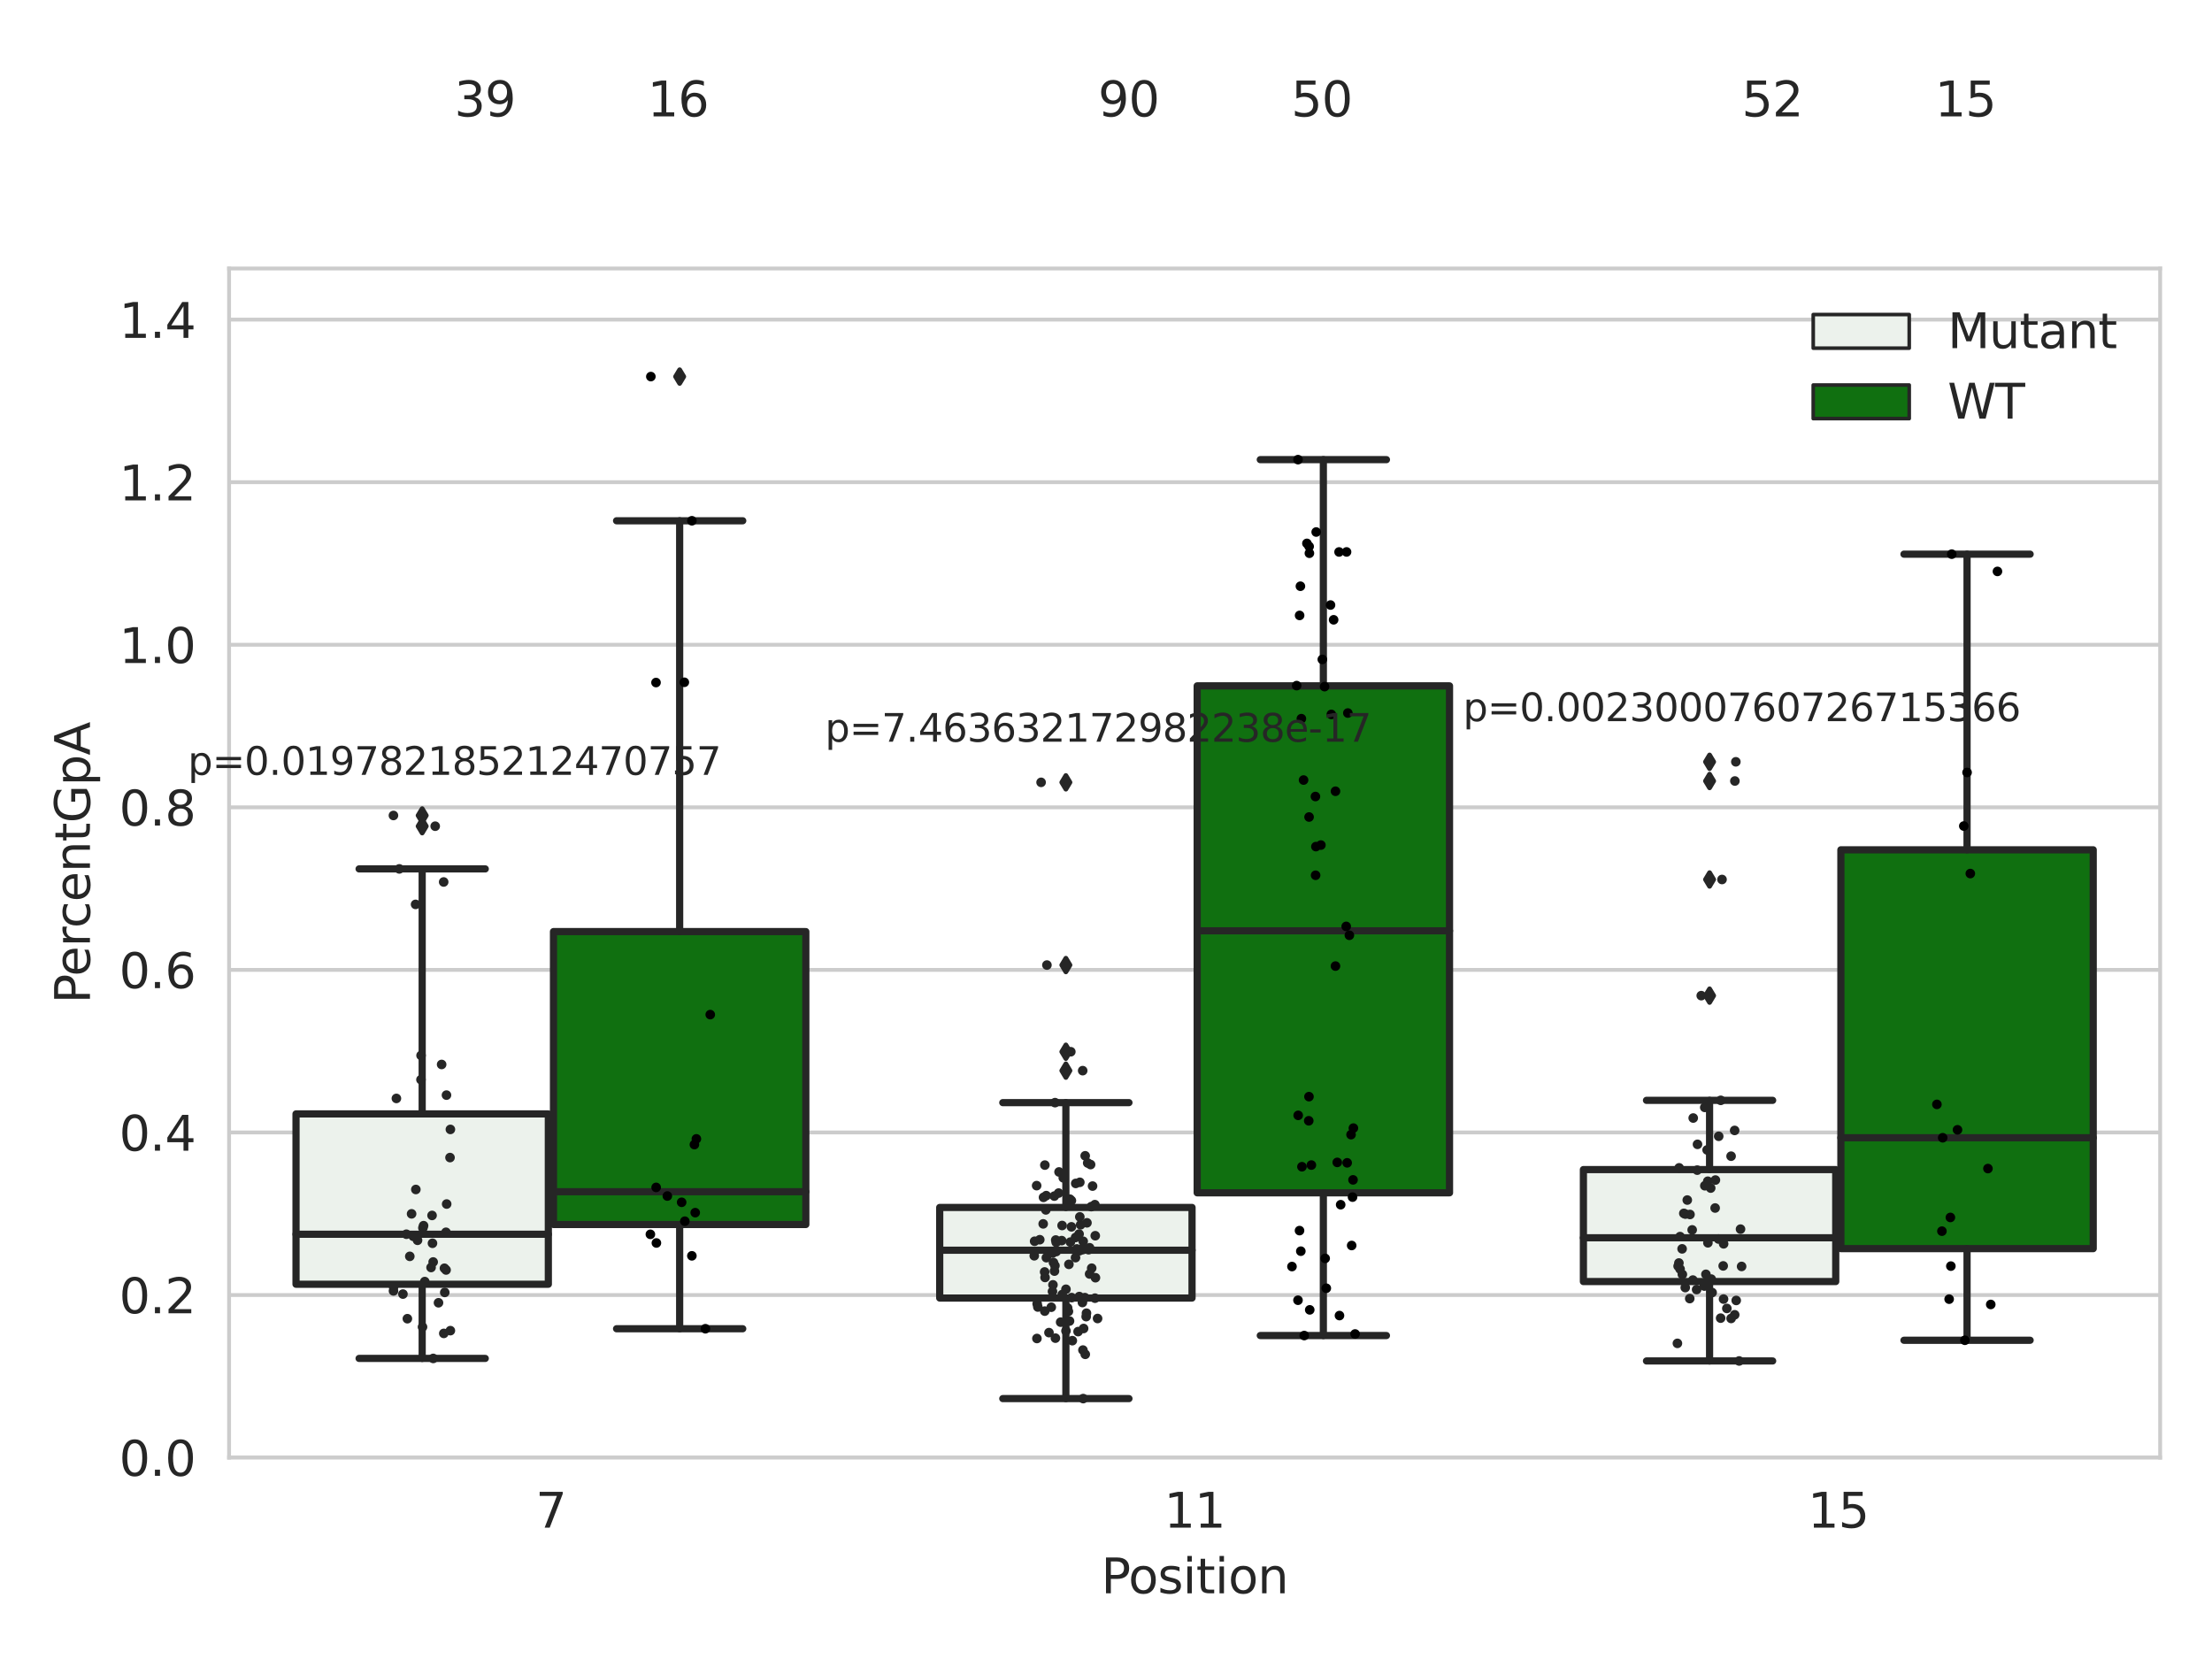 <?xml version="1.0" encoding="utf-8" standalone="no"?>
<!DOCTYPE svg PUBLIC "-//W3C//DTD SVG 1.1//EN"
  "http://www.w3.org/Graphics/SVG/1.1/DTD/svg11.dtd">
<svg xmlns:xlink="http://www.w3.org/1999/xlink" width="460.8pt" height="345.6pt" viewBox="0 0 460.8 345.6" xmlns="http://www.w3.org/2000/svg" version="1.1">
 <defs>
  <style type="text/css">*{stroke-linejoin: round; stroke-linecap: butt}</style>
 </defs>
 <g id="figure_1">
  <g id="patch_1">
   <path d="M 0 345.6 
L 460.8 345.6 
L 460.8 0 
L 0 0 
z
" style="fill: #ffffff"/>
  </g>
  <g id="axes_1">
   <g id="patch_2">
    <path d="M 47.72 303.64 
L 450 303.64 
L 450 55.93 
L 47.72 55.93 
z
" style="fill: #ffffff"/>
   </g>
   <g id="matplotlib.axis_1">
    <g id="xtick_1">
     <g id="text_1">
      <!-- 7 -->
      <g style="fill: #262626" transform="translate(111.585 318.238)scale(0.1 -0.1)">
       <defs>
        <path id="DejaVuSans-37" d="M 525 4666 
L 3525 4666 
L 3525 4397 
L 1831 0 
L 1172 0 
L 2766 4134 
L 525 4134 
L 525 4666 
z
" transform="scale(0.016)"/>
       </defs>
       <use xlink:href="#DejaVuSans-37"/>
      </g>
     </g>
    </g>
    <g id="xtick_2">
     <g id="text_2">
      <!-- 11 -->
      <g style="fill: #262626" transform="translate(242.498 318.238)scale(0.1 -0.1)">
       <defs>
        <path id="DejaVuSans-31" d="M 794 531 
L 1825 531 
L 1825 4091 
L 703 3866 
L 703 4441 
L 1819 4666 
L 2450 4666 
L 2450 531 
L 3481 531 
L 3481 0 
L 794 0 
L 794 531 
z
" transform="scale(0.016)"/>
       </defs>
       <use xlink:href="#DejaVuSans-31"/>
       <use xlink:href="#DejaVuSans-31" x="63.623"/>
      </g>
     </g>
    </g>
    <g id="xtick_3">
     <g id="text_3">
      <!-- 15 -->
      <g style="fill: #262626" transform="translate(376.591 318.238)scale(0.1 -0.1)">
       <defs>
        <path id="DejaVuSans-35" d="M 691 4666 
L 3169 4666 
L 3169 4134 
L 1269 4134 
L 1269 2991 
Q 1406 3038 1543 3061 
Q 1681 3084 1819 3084 
Q 2600 3084 3056 2656 
Q 3513 2228 3513 1497 
Q 3513 744 3044 326 
Q 2575 -91 1722 -91 
Q 1428 -91 1123 -41 
Q 819 9 494 109 
L 494 744 
Q 775 591 1075 516 
Q 1375 441 1709 441 
Q 2250 441 2565 725 
Q 2881 1009 2881 1497 
Q 2881 1984 2565 2268 
Q 2250 2553 1709 2553 
Q 1456 2553 1204 2497 
Q 953 2441 691 2322 
L 691 4666 
z
" transform="scale(0.016)"/>
       </defs>
       <use xlink:href="#DejaVuSans-31"/>
       <use xlink:href="#DejaVuSans-35" x="63.623"/>
      </g>
     </g>
    </g>
    <g id="text_4">
     <!-- Position -->
     <g style="fill: #262626" transform="translate(229.396 331.917)scale(0.1 -0.1)">
      <defs>
       <path id="DejaVuSans-50" d="M 1259 4147 
L 1259 2394 
L 2053 2394 
Q 2494 2394 2734 2622 
Q 2975 2850 2975 3272 
Q 2975 3691 2734 3919 
Q 2494 4147 2053 4147 
L 1259 4147 
z
M 628 4666 
L 2053 4666 
Q 2838 4666 3239 4311 
Q 3641 3956 3641 3272 
Q 3641 2581 3239 2228 
Q 2838 1875 2053 1875 
L 1259 1875 
L 1259 0 
L 628 0 
L 628 4666 
z
" transform="scale(0.016)"/>
       <path id="DejaVuSans-6f" d="M 1959 3097 
Q 1497 3097 1228 2736 
Q 959 2375 959 1747 
Q 959 1119 1226 758 
Q 1494 397 1959 397 
Q 2419 397 2687 759 
Q 2956 1122 2956 1747 
Q 2956 2369 2687 2733 
Q 2419 3097 1959 3097 
z
M 1959 3584 
Q 2709 3584 3137 3096 
Q 3566 2609 3566 1747 
Q 3566 888 3137 398 
Q 2709 -91 1959 -91 
Q 1206 -91 779 398 
Q 353 888 353 1747 
Q 353 2609 779 3096 
Q 1206 3584 1959 3584 
z
" transform="scale(0.016)"/>
       <path id="DejaVuSans-73" d="M 2834 3397 
L 2834 2853 
Q 2591 2978 2328 3040 
Q 2066 3103 1784 3103 
Q 1356 3103 1142 2972 
Q 928 2841 928 2578 
Q 928 2378 1081 2264 
Q 1234 2150 1697 2047 
L 1894 2003 
Q 2506 1872 2764 1633 
Q 3022 1394 3022 966 
Q 3022 478 2636 193 
Q 2250 -91 1575 -91 
Q 1294 -91 989 -36 
Q 684 19 347 128 
L 347 722 
Q 666 556 975 473 
Q 1284 391 1588 391 
Q 1994 391 2212 530 
Q 2431 669 2431 922 
Q 2431 1156 2273 1281 
Q 2116 1406 1581 1522 
L 1381 1569 
Q 847 1681 609 1914 
Q 372 2147 372 2553 
Q 372 3047 722 3315 
Q 1072 3584 1716 3584 
Q 2034 3584 2315 3537 
Q 2597 3491 2834 3397 
z
" transform="scale(0.016)"/>
       <path id="DejaVuSans-69" d="M 603 3500 
L 1178 3500 
L 1178 0 
L 603 0 
L 603 3500 
z
M 603 4863 
L 1178 4863 
L 1178 4134 
L 603 4134 
L 603 4863 
z
" transform="scale(0.016)"/>
       <path id="DejaVuSans-74" d="M 1172 4494 
L 1172 3500 
L 2356 3500 
L 2356 3053 
L 1172 3053 
L 1172 1153 
Q 1172 725 1289 603 
Q 1406 481 1766 481 
L 2356 481 
L 2356 0 
L 1766 0 
Q 1100 0 847 248 
Q 594 497 594 1153 
L 594 3053 
L 172 3053 
L 172 3500 
L 594 3500 
L 594 4494 
L 1172 4494 
z
" transform="scale(0.016)"/>
       <path id="DejaVuSans-6e" d="M 3513 2113 
L 3513 0 
L 2938 0 
L 2938 2094 
Q 2938 2591 2744 2837 
Q 2550 3084 2163 3084 
Q 1697 3084 1428 2787 
Q 1159 2491 1159 1978 
L 1159 0 
L 581 0 
L 581 3500 
L 1159 3500 
L 1159 2956 
Q 1366 3272 1645 3428 
Q 1925 3584 2291 3584 
Q 2894 3584 3203 3211 
Q 3513 2838 3513 2113 
z
" transform="scale(0.016)"/>
      </defs>
      <use xlink:href="#DejaVuSans-50"/>
      <use xlink:href="#DejaVuSans-6f" x="56.678"/>
      <use xlink:href="#DejaVuSans-73" x="117.859"/>
      <use xlink:href="#DejaVuSans-69" x="169.959"/>
      <use xlink:href="#DejaVuSans-74" x="197.742"/>
      <use xlink:href="#DejaVuSans-69" x="236.951"/>
      <use xlink:href="#DejaVuSans-6f" x="264.734"/>
      <use xlink:href="#DejaVuSans-6e" x="325.916"/>
     </g>
    </g>
   </g>
   <g id="matplotlib.axis_2">
    <g id="ytick_1">
     <g id="line2d_1">
      <path d="M 47.72 303.64 
L 450 303.64 
" clip-path="url(#pd4cecabee8)" style="fill: none; stroke: #cccccc; stroke-width: 0.8; stroke-linecap: round"/>
     </g>
     <g id="text_5">
      <!-- 0.0 -->
      <g style="fill: #262626" transform="translate(24.817 307.439)scale(0.1 -0.1)">
       <defs>
        <path id="DejaVuSans-30" d="M 2034 4250 
Q 1547 4250 1301 3770 
Q 1056 3291 1056 2328 
Q 1056 1369 1301 889 
Q 1547 409 2034 409 
Q 2525 409 2770 889 
Q 3016 1369 3016 2328 
Q 3016 3291 2770 3770 
Q 2525 4250 2034 4250 
z
M 2034 4750 
Q 2819 4750 3233 4129 
Q 3647 3509 3647 2328 
Q 3647 1150 3233 529 
Q 2819 -91 2034 -91 
Q 1250 -91 836 529 
Q 422 1150 422 2328 
Q 422 3509 836 4129 
Q 1250 4750 2034 4750 
z
" transform="scale(0.016)"/>
        <path id="DejaVuSans-2e" d="M 684 794 
L 1344 794 
L 1344 0 
L 684 0 
L 684 794 
z
" transform="scale(0.016)"/>
       </defs>
       <use xlink:href="#DejaVuSans-30"/>
       <use xlink:href="#DejaVuSans-2e" x="63.623"/>
       <use xlink:href="#DejaVuSans-30" x="95.41"/>
      </g>
     </g>
    </g>
    <g id="ytick_2">
     <g id="line2d_2">
      <path d="M 47.72 269.774 
L 450 269.774 
" clip-path="url(#pd4cecabee8)" style="fill: none; stroke: #cccccc; stroke-width: 0.8; stroke-linecap: round"/>
     </g>
     <g id="text_6">
      <!-- 0.2 -->
      <g style="fill: #262626" transform="translate(24.817 273.574)scale(0.1 -0.1)">
       <defs>
        <path id="DejaVuSans-32" d="M 1228 531 
L 3431 531 
L 3431 0 
L 469 0 
L 469 531 
Q 828 903 1448 1529 
Q 2069 2156 2228 2338 
Q 2531 2678 2651 2914 
Q 2772 3150 2772 3378 
Q 2772 3750 2511 3984 
Q 2250 4219 1831 4219 
Q 1534 4219 1204 4116 
Q 875 4013 500 3803 
L 500 4441 
Q 881 4594 1212 4672 
Q 1544 4750 1819 4750 
Q 2544 4750 2975 4387 
Q 3406 4025 3406 3419 
Q 3406 3131 3298 2873 
Q 3191 2616 2906 2266 
Q 2828 2175 2409 1742 
Q 1991 1309 1228 531 
z
" transform="scale(0.016)"/>
       </defs>
       <use xlink:href="#DejaVuSans-30"/>
       <use xlink:href="#DejaVuSans-2e" x="63.623"/>
       <use xlink:href="#DejaVuSans-32" x="95.41"/>
      </g>
     </g>
    </g>
    <g id="ytick_3">
     <g id="line2d_3">
      <path d="M 47.72 235.909 
L 450 235.909 
" clip-path="url(#pd4cecabee8)" style="fill: none; stroke: #cccccc; stroke-width: 0.8; stroke-linecap: round"/>
     </g>
     <g id="text_7">
      <!-- 0.4 -->
      <g style="fill: #262626" transform="translate(24.817 239.708)scale(0.1 -0.1)">
       <defs>
        <path id="DejaVuSans-34" d="M 2419 4116 
L 825 1625 
L 2419 1625 
L 2419 4116 
z
M 2253 4666 
L 3047 4666 
L 3047 1625 
L 3713 1625 
L 3713 1100 
L 3047 1100 
L 3047 0 
L 2419 0 
L 2419 1100 
L 313 1100 
L 313 1709 
L 2253 4666 
z
" transform="scale(0.016)"/>
       </defs>
       <use xlink:href="#DejaVuSans-30"/>
       <use xlink:href="#DejaVuSans-2e" x="63.623"/>
       <use xlink:href="#DejaVuSans-34" x="95.41"/>
      </g>
     </g>
    </g>
    <g id="ytick_4">
     <g id="line2d_4">
      <path d="M 47.72 202.043 
L 450 202.043 
" clip-path="url(#pd4cecabee8)" style="fill: none; stroke: #cccccc; stroke-width: 0.8; stroke-linecap: round"/>
     </g>
     <g id="text_8">
      <!-- 0.6 -->
      <g style="fill: #262626" transform="translate(24.817 205.842)scale(0.1 -0.1)">
       <defs>
        <path id="DejaVuSans-36" d="M 2113 2584 
Q 1688 2584 1439 2293 
Q 1191 2003 1191 1497 
Q 1191 994 1439 701 
Q 1688 409 2113 409 
Q 2538 409 2786 701 
Q 3034 994 3034 1497 
Q 3034 2003 2786 2293 
Q 2538 2584 2113 2584 
z
M 3366 4563 
L 3366 3988 
Q 3128 4100 2886 4159 
Q 2644 4219 2406 4219 
Q 1781 4219 1451 3797 
Q 1122 3375 1075 2522 
Q 1259 2794 1537 2939 
Q 1816 3084 2150 3084 
Q 2853 3084 3261 2657 
Q 3669 2231 3669 1497 
Q 3669 778 3244 343 
Q 2819 -91 2113 -91 
Q 1303 -91 875 529 
Q 447 1150 447 2328 
Q 447 3434 972 4092 
Q 1497 4750 2381 4750 
Q 2619 4750 2861 4703 
Q 3103 4656 3366 4563 
z
" transform="scale(0.016)"/>
       </defs>
       <use xlink:href="#DejaVuSans-30"/>
       <use xlink:href="#DejaVuSans-2e" x="63.623"/>
       <use xlink:href="#DejaVuSans-36" x="95.41"/>
      </g>
     </g>
    </g>
    <g id="ytick_5">
     <g id="line2d_5">
      <path d="M 47.72 168.177 
L 450 168.177 
" clip-path="url(#pd4cecabee8)" style="fill: none; stroke: #cccccc; stroke-width: 0.8; stroke-linecap: round"/>
     </g>
     <g id="text_9">
      <!-- 0.8 -->
      <g style="fill: #262626" transform="translate(24.817 171.977)scale(0.1 -0.1)">
       <defs>
        <path id="DejaVuSans-38" d="M 2034 2216 
Q 1584 2216 1326 1975 
Q 1069 1734 1069 1313 
Q 1069 891 1326 650 
Q 1584 409 2034 409 
Q 2484 409 2743 651 
Q 3003 894 3003 1313 
Q 3003 1734 2745 1975 
Q 2488 2216 2034 2216 
z
M 1403 2484 
Q 997 2584 770 2862 
Q 544 3141 544 3541 
Q 544 4100 942 4425 
Q 1341 4750 2034 4750 
Q 2731 4750 3128 4425 
Q 3525 4100 3525 3541 
Q 3525 3141 3298 2862 
Q 3072 2584 2669 2484 
Q 3125 2378 3379 2068 
Q 3634 1759 3634 1313 
Q 3634 634 3220 271 
Q 2806 -91 2034 -91 
Q 1263 -91 848 271 
Q 434 634 434 1313 
Q 434 1759 690 2068 
Q 947 2378 1403 2484 
z
M 1172 3481 
Q 1172 3119 1398 2916 
Q 1625 2713 2034 2713 
Q 2441 2713 2670 2916 
Q 2900 3119 2900 3481 
Q 2900 3844 2670 4047 
Q 2441 4250 2034 4250 
Q 1625 4250 1398 4047 
Q 1172 3844 1172 3481 
z
" transform="scale(0.016)"/>
       </defs>
       <use xlink:href="#DejaVuSans-30"/>
       <use xlink:href="#DejaVuSans-2e" x="63.623"/>
       <use xlink:href="#DejaVuSans-38" x="95.41"/>
      </g>
     </g>
    </g>
    <g id="ytick_6">
     <g id="line2d_6">
      <path d="M 47.72 134.312 
L 450 134.312 
" clip-path="url(#pd4cecabee8)" style="fill: none; stroke: #cccccc; stroke-width: 0.8; stroke-linecap: round"/>
     </g>
     <g id="text_10">
      <!-- 1.0 -->
      <g style="fill: #262626" transform="translate(24.817 138.111)scale(0.1 -0.1)">
       <use xlink:href="#DejaVuSans-31"/>
       <use xlink:href="#DejaVuSans-2e" x="63.623"/>
       <use xlink:href="#DejaVuSans-30" x="95.41"/>
      </g>
     </g>
    </g>
    <g id="ytick_7">
     <g id="line2d_7">
      <path d="M 47.72 100.446 
L 450 100.446 
" clip-path="url(#pd4cecabee8)" style="fill: none; stroke: #cccccc; stroke-width: 0.8; stroke-linecap: round"/>
     </g>
     <g id="text_11">
      <!-- 1.2 -->
      <g style="fill: #262626" transform="translate(24.817 104.245)scale(0.1 -0.1)">
       <use xlink:href="#DejaVuSans-31"/>
       <use xlink:href="#DejaVuSans-2e" x="63.623"/>
       <use xlink:href="#DejaVuSans-32" x="95.41"/>
      </g>
     </g>
    </g>
    <g id="ytick_8">
     <g id="line2d_8">
      <path d="M 47.72 66.58 
L 450 66.58 
" clip-path="url(#pd4cecabee8)" style="fill: none; stroke: #cccccc; stroke-width: 0.8; stroke-linecap: round"/>
     </g>
     <g id="text_12">
      <!-- 1.4 -->
      <g style="fill: #262626" transform="translate(24.817 70.38)scale(0.1 -0.1)">
       <use xlink:href="#DejaVuSans-31"/>
       <use xlink:href="#DejaVuSans-2e" x="63.623"/>
       <use xlink:href="#DejaVuSans-34" x="95.41"/>
      </g>
     </g>
    </g>
    <g id="text_13">
     <!-- PercentGpA -->
     <g style="fill: #262626" transform="translate(18.737 209.062)rotate(-90)scale(0.1 -0.1)">
      <defs>
       <path id="DejaVuSans-65" d="M 3597 1894 
L 3597 1613 
L 953 1613 
Q 991 1019 1311 708 
Q 1631 397 2203 397 
Q 2534 397 2845 478 
Q 3156 559 3463 722 
L 3463 178 
Q 3153 47 2828 -22 
Q 2503 -91 2169 -91 
Q 1331 -91 842 396 
Q 353 884 353 1716 
Q 353 2575 817 3079 
Q 1281 3584 2069 3584 
Q 2775 3584 3186 3129 
Q 3597 2675 3597 1894 
z
M 3022 2063 
Q 3016 2534 2758 2815 
Q 2500 3097 2075 3097 
Q 1594 3097 1305 2825 
Q 1016 2553 972 2059 
L 3022 2063 
z
" transform="scale(0.016)"/>
       <path id="DejaVuSans-72" d="M 2631 2963 
Q 2534 3019 2420 3045 
Q 2306 3072 2169 3072 
Q 1681 3072 1420 2755 
Q 1159 2438 1159 1844 
L 1159 0 
L 581 0 
L 581 3500 
L 1159 3500 
L 1159 2956 
Q 1341 3275 1631 3429 
Q 1922 3584 2338 3584 
Q 2397 3584 2469 3576 
Q 2541 3569 2628 3553 
L 2631 2963 
z
" transform="scale(0.016)"/>
       <path id="DejaVuSans-63" d="M 3122 3366 
L 3122 2828 
Q 2878 2963 2633 3030 
Q 2388 3097 2138 3097 
Q 1578 3097 1268 2742 
Q 959 2388 959 1747 
Q 959 1106 1268 751 
Q 1578 397 2138 397 
Q 2388 397 2633 464 
Q 2878 531 3122 666 
L 3122 134 
Q 2881 22 2623 -34 
Q 2366 -91 2075 -91 
Q 1284 -91 818 406 
Q 353 903 353 1747 
Q 353 2603 823 3093 
Q 1294 3584 2113 3584 
Q 2378 3584 2631 3529 
Q 2884 3475 3122 3366 
z
" transform="scale(0.016)"/>
       <path id="DejaVuSans-47" d="M 3809 666 
L 3809 1919 
L 2778 1919 
L 2778 2438 
L 4434 2438 
L 4434 434 
Q 4069 175 3628 42 
Q 3188 -91 2688 -91 
Q 1594 -91 976 548 
Q 359 1188 359 2328 
Q 359 3472 976 4111 
Q 1594 4750 2688 4750 
Q 3144 4750 3555 4637 
Q 3966 4525 4313 4306 
L 4313 3634 
Q 3963 3931 3569 4081 
Q 3175 4231 2741 4231 
Q 1884 4231 1454 3753 
Q 1025 3275 1025 2328 
Q 1025 1384 1454 906 
Q 1884 428 2741 428 
Q 3075 428 3337 486 
Q 3600 544 3809 666 
z
" transform="scale(0.016)"/>
       <path id="DejaVuSans-70" d="M 1159 525 
L 1159 -1331 
L 581 -1331 
L 581 3500 
L 1159 3500 
L 1159 2969 
Q 1341 3281 1617 3432 
Q 1894 3584 2278 3584 
Q 2916 3584 3314 3078 
Q 3713 2572 3713 1747 
Q 3713 922 3314 415 
Q 2916 -91 2278 -91 
Q 1894 -91 1617 61 
Q 1341 213 1159 525 
z
M 3116 1747 
Q 3116 2381 2855 2742 
Q 2594 3103 2138 3103 
Q 1681 3103 1420 2742 
Q 1159 2381 1159 1747 
Q 1159 1113 1420 752 
Q 1681 391 2138 391 
Q 2594 391 2855 752 
Q 3116 1113 3116 1747 
z
" transform="scale(0.016)"/>
       <path id="DejaVuSans-41" d="M 2188 4044 
L 1331 1722 
L 3047 1722 
L 2188 4044 
z
M 1831 4666 
L 2547 4666 
L 4325 0 
L 3669 0 
L 3244 1197 
L 1141 1197 
L 716 0 
L 50 0 
L 1831 4666 
z
" transform="scale(0.016)"/>
      </defs>
      <use xlink:href="#DejaVuSans-50"/>
      <use xlink:href="#DejaVuSans-65" x="56.678"/>
      <use xlink:href="#DejaVuSans-72" x="118.201"/>
      <use xlink:href="#DejaVuSans-63" x="157.064"/>
      <use xlink:href="#DejaVuSans-65" x="212.045"/>
      <use xlink:href="#DejaVuSans-6e" x="273.568"/>
      <use xlink:href="#DejaVuSans-74" x="336.947"/>
      <use xlink:href="#DejaVuSans-47" x="376.156"/>
      <use xlink:href="#DejaVuSans-70" x="453.646"/>
      <use xlink:href="#DejaVuSans-41" x="517.123"/>
     </g>
    </g>
   </g>
   <g id="patch_3">
    <path d="M 61.666 267.53 
L 114.23 267.53 
L 114.23 232.05 
L 61.666 232.05 
L 61.666 267.53 
z
" clip-path="url(#pd4cecabee8)" style="fill: #ecf2ec; stroke: #262626; stroke-width: 1.5; stroke-linejoin: miter"/>
   </g>
   <g id="patch_4">
    <path d="M 115.303 255.085 
L 167.868 255.085 
L 167.868 194.067 
L 115.303 194.067 
L 115.303 255.085 
z
" clip-path="url(#pd4cecabee8)" style="fill: #107010; stroke: #262626; stroke-width: 1.5; stroke-linejoin: miter"/>
   </g>
   <g id="patch_5">
    <path d="M 195.759 270.405 
L 248.324 270.405 
L 248.324 251.534 
L 195.759 251.534 
L 195.759 270.405 
z
" clip-path="url(#pd4cecabee8)" style="fill: #ecf2ec; stroke: #262626; stroke-width: 1.5; stroke-linejoin: miter"/>
   </g>
   <g id="patch_6">
    <path d="M 249.396 248.483 
L 301.961 248.483 
L 301.961 142.878 
L 249.396 142.878 
L 249.396 248.483 
z
" clip-path="url(#pd4cecabee8)" style="fill: #107010; stroke: #262626; stroke-width: 1.5; stroke-linejoin: miter"/>
   </g>
   <g id="patch_7">
    <path d="M 329.852 266.973 
L 382.417 266.973 
L 382.417 243.642 
L 329.852 243.642 
L 329.852 266.973 
z
" clip-path="url(#pd4cecabee8)" style="fill: #ecf2ec; stroke: #262626; stroke-width: 1.5; stroke-linejoin: miter"/>
   </g>
   <g id="patch_8">
    <path d="M 383.49 260.114 
L 436.054 260.114 
L 436.054 177.029 
L 383.49 177.029 
L 383.49 260.114 
z
" clip-path="url(#pd4cecabee8)" style="fill: #107010; stroke: #262626; stroke-width: 1.5; stroke-linejoin: miter"/>
   </g>
   <g id="patch_9">
    <path d="M 114.767 303.64 
L 114.767 303.64 
L 114.767 303.64 
L 114.767 303.64 
z
" clip-path="url(#pd4cecabee8)" style="fill: #ecf2ec; stroke: #262626; stroke-width: 0.75; stroke-linejoin: miter"/>
   </g>
   <g id="patch_10">
    <path d="M 114.767 303.64 
L 114.767 303.64 
L 114.767 303.64 
L 114.767 303.64 
z
" clip-path="url(#pd4cecabee8)" style="fill: #107010; stroke: #262626; stroke-width: 0.75; stroke-linejoin: miter"/>
   </g>
   <g id="PathCollection_1"/>
   <g id="PathCollection_2"/>
   <g id="line2d_9">
    <path d="M 87.948 267.53 
L 87.948 282.984 
" clip-path="url(#pd4cecabee8)" style="fill: none; stroke: #262626; stroke-width: 1.5; stroke-linecap: round"/>
   </g>
   <g id="line2d_10">
    <path d="M 87.948 232.05 
L 87.948 181.007 
" clip-path="url(#pd4cecabee8)" style="fill: none; stroke: #262626; stroke-width: 1.5; stroke-linecap: round"/>
   </g>
   <g id="line2d_11">
    <path d="M 74.807 282.984 
L 101.089 282.984 
" clip-path="url(#pd4cecabee8)" style="fill: none; stroke: #262626; stroke-width: 1.5; stroke-linecap: round"/>
   </g>
   <g id="line2d_12">
    <path d="M 74.807 181.007 
L 101.089 181.007 
" clip-path="url(#pd4cecabee8)" style="fill: none; stroke: #262626; stroke-width: 1.5; stroke-linecap: round"/>
   </g>
   <g id="line2d_13">
    <defs>
     <path id="m3b70024895" d="M -0 1.414 
L 0.849 0 
L 0 -1.414 
L -0.849 -0 
z
" style="stroke: #262626; stroke-linejoin: miter"/>
    </defs>
    <g clip-path="url(#pd4cecabee8)">
     <use xlink:href="#m3b70024895" x="87.948" y="169.878" style="fill: #262626; stroke: #262626; stroke-linejoin: miter"/>
     <use xlink:href="#m3b70024895" x="87.948" y="172.112" style="fill: #262626; stroke: #262626; stroke-linejoin: miter"/>
    </g>
   </g>
   <g id="line2d_14">
    <path d="M 141.585 255.085 
L 141.585 276.802 
" clip-path="url(#pd4cecabee8)" style="fill: none; stroke: #262626; stroke-width: 1.5; stroke-linecap: round"/>
   </g>
   <g id="line2d_15">
    <path d="M 141.585 194.067 
L 141.585 108.485 
" clip-path="url(#pd4cecabee8)" style="fill: none; stroke: #262626; stroke-width: 1.5; stroke-linecap: round"/>
   </g>
   <g id="line2d_16">
    <path d="M 128.444 276.802 
L 154.726 276.802 
" clip-path="url(#pd4cecabee8)" style="fill: none; stroke: #262626; stroke-width: 1.5; stroke-linecap: round"/>
   </g>
   <g id="line2d_17">
    <path d="M 128.444 108.485 
L 154.726 108.485 
" clip-path="url(#pd4cecabee8)" style="fill: none; stroke: #262626; stroke-width: 1.5; stroke-linecap: round"/>
   </g>
   <g id="line2d_18">
    <g clip-path="url(#pd4cecabee8)">
     <use xlink:href="#m3b70024895" x="141.585" y="78.449" style="fill: #262626; stroke: #262626; stroke-linejoin: miter"/>
    </g>
   </g>
   <g id="line2d_19">
    <path d="M 222.041 270.405 
L 222.041 291.354 
" clip-path="url(#pd4cecabee8)" style="fill: none; stroke: #262626; stroke-width: 1.5; stroke-linecap: round"/>
   </g>
   <g id="line2d_20">
    <path d="M 222.041 251.534 
L 222.041 229.699 
" clip-path="url(#pd4cecabee8)" style="fill: none; stroke: #262626; stroke-width: 1.5; stroke-linecap: round"/>
   </g>
   <g id="line2d_21">
    <path d="M 208.9 291.354 
L 235.182 291.354 
" clip-path="url(#pd4cecabee8)" style="fill: none; stroke: #262626; stroke-width: 1.5; stroke-linecap: round"/>
   </g>
   <g id="line2d_22">
    <path d="M 208.9 229.699 
L 235.182 229.699 
" clip-path="url(#pd4cecabee8)" style="fill: none; stroke: #262626; stroke-width: 1.5; stroke-linecap: round"/>
   </g>
   <g id="line2d_23">
    <g clip-path="url(#pd4cecabee8)">
     <use xlink:href="#m3b70024895" x="222.041" y="219.097" style="fill: #262626; stroke: #262626; stroke-linejoin: miter"/>
     <use xlink:href="#m3b70024895" x="222.041" y="162.976" style="fill: #262626; stroke: #262626; stroke-linejoin: miter"/>
     <use xlink:href="#m3b70024895" x="222.041" y="223.036" style="fill: #262626; stroke: #262626; stroke-linejoin: miter"/>
     <use xlink:href="#m3b70024895" x="222.041" y="201.038" style="fill: #262626; stroke: #262626; stroke-linejoin: miter"/>
    </g>
   </g>
   <g id="line2d_24">
    <path d="M 275.679 248.483 
L 275.679 278.218 
" clip-path="url(#pd4cecabee8)" style="fill: none; stroke: #262626; stroke-width: 1.5; stroke-linecap: round"/>
   </g>
   <g id="line2d_25">
    <path d="M 275.679 142.878 
L 275.679 95.751 
" clip-path="url(#pd4cecabee8)" style="fill: none; stroke: #262626; stroke-width: 1.5; stroke-linecap: round"/>
   </g>
   <g id="line2d_26">
    <path d="M 262.538 278.218 
L 288.82 278.218 
" clip-path="url(#pd4cecabee8)" style="fill: none; stroke: #262626; stroke-width: 1.5; stroke-linecap: round"/>
   </g>
   <g id="line2d_27">
    <path d="M 262.538 95.751 
L 288.82 95.751 
" clip-path="url(#pd4cecabee8)" style="fill: none; stroke: #262626; stroke-width: 1.5; stroke-linecap: round"/>
   </g>
   <g id="line2d_28"/>
   <g id="line2d_29">
    <path d="M 356.135 266.973 
L 356.135 283.512 
" clip-path="url(#pd4cecabee8)" style="fill: none; stroke: #262626; stroke-width: 1.5; stroke-linecap: round"/>
   </g>
   <g id="line2d_30">
    <path d="M 356.135 243.642 
L 356.135 229.222 
" clip-path="url(#pd4cecabee8)" style="fill: none; stroke: #262626; stroke-width: 1.5; stroke-linecap: round"/>
   </g>
   <g id="line2d_31">
    <path d="M 342.994 283.512 
L 369.276 283.512 
" clip-path="url(#pd4cecabee8)" style="fill: none; stroke: #262626; stroke-width: 1.5; stroke-linecap: round"/>
   </g>
   <g id="line2d_32">
    <path d="M 342.994 229.222 
L 369.276 229.222 
" clip-path="url(#pd4cecabee8)" style="fill: none; stroke: #262626; stroke-width: 1.5; stroke-linecap: round"/>
   </g>
   <g id="line2d_33">
    <g clip-path="url(#pd4cecabee8)">
     <use xlink:href="#m3b70024895" x="356.135" y="162.697" style="fill: #262626; stroke: #262626; stroke-linejoin: miter"/>
     <use xlink:href="#m3b70024895" x="356.135" y="183.214" style="fill: #262626; stroke: #262626; stroke-linejoin: miter"/>
     <use xlink:href="#m3b70024895" x="356.135" y="158.698" style="fill: #262626; stroke: #262626; stroke-linejoin: miter"/>
     <use xlink:href="#m3b70024895" x="356.135" y="207.41" style="fill: #262626; stroke: #262626; stroke-linejoin: miter"/>
    </g>
   </g>
   <g id="line2d_34">
    <path d="M 409.772 260.114 
L 409.772 279.202 
" clip-path="url(#pd4cecabee8)" style="fill: none; stroke: #262626; stroke-width: 1.5; stroke-linecap: round"/>
   </g>
   <g id="line2d_35">
    <path d="M 409.772 177.029 
L 409.772 115.442 
" clip-path="url(#pd4cecabee8)" style="fill: none; stroke: #262626; stroke-width: 1.5; stroke-linecap: round"/>
   </g>
   <g id="line2d_36">
    <path d="M 396.631 279.202 
L 422.913 279.202 
" clip-path="url(#pd4cecabee8)" style="fill: none; stroke: #262626; stroke-width: 1.5; stroke-linecap: round"/>
   </g>
   <g id="line2d_37">
    <path d="M 396.631 115.442 
L 422.913 115.442 
" clip-path="url(#pd4cecabee8)" style="fill: none; stroke: #262626; stroke-width: 1.5; stroke-linecap: round"/>
   </g>
   <g id="line2d_38"/>
   <g id="line2d_39">
    <path d="M 61.666 257.112 
L 114.23 257.112 
" clip-path="url(#pd4cecabee8)" style="fill: none; stroke: #262626; stroke-width: 1.5; stroke-linecap: round"/>
   </g>
   <g id="line2d_40">
    <path d="M 115.303 248.253 
L 167.868 248.253 
" clip-path="url(#pd4cecabee8)" style="fill: none; stroke: #262626; stroke-width: 1.5; stroke-linecap: round"/>
   </g>
   <g id="line2d_41">
    <path d="M 195.759 260.44 
L 248.324 260.44 
" clip-path="url(#pd4cecabee8)" style="fill: none; stroke: #262626; stroke-width: 1.5; stroke-linecap: round"/>
   </g>
   <g id="line2d_42">
    <path d="M 249.396 193.91 
L 301.961 193.91 
" clip-path="url(#pd4cecabee8)" style="fill: none; stroke: #262626; stroke-width: 1.5; stroke-linecap: round"/>
   </g>
   <g id="line2d_43">
    <path d="M 329.852 257.856 
L 382.417 257.856 
" clip-path="url(#pd4cecabee8)" style="fill: none; stroke: #262626; stroke-width: 1.5; stroke-linecap: round"/>
   </g>
   <g id="line2d_44">
    <path d="M 383.49 237.016 
L 436.054 237.016 
" clip-path="url(#pd4cecabee8)" style="fill: none; stroke: #262626; stroke-width: 1.5; stroke-linecap: round"/>
   </g>
   <g id="patch_11">
    <path d="M 47.72 303.64 
L 47.72 55.93 
" style="fill: none; stroke: #cccccc; stroke-width: 0.8; stroke-linejoin: miter; stroke-linecap: square"/>
   </g>
   <g id="patch_12">
    <path d="M 450 303.64 
L 450 55.93 
" style="fill: none; stroke: #cccccc; stroke-width: 0.8; stroke-linejoin: miter; stroke-linecap: square"/>
   </g>
   <g id="patch_13">
    <path d="M 47.72 303.64 
L 450 303.64 
" style="fill: none; stroke: #cccccc; stroke-width: 0.8; stroke-linejoin: miter; stroke-linecap: square"/>
   </g>
   <g id="patch_14">
    <path d="M 47.72 55.93 
L 450 55.93 
" style="fill: none; stroke: #cccccc; stroke-width: 0.8; stroke-linejoin: miter; stroke-linecap: square"/>
   </g>
   <g id="PathCollection_3">
    <defs>
     <path id="C0_0_810c34787f" d="M 0 1 
C 0.265 1 0.52 0.895 0.707 0.707 
C 0.895 0.52 1 0.265 1 -0 
C 1 -0.265 0.895 -0.52 0.707 -0.707 
C 0.52 -0.895 0.265 -1 0 -1 
C -0.265 -1 -0.52 -0.895 -0.707 -0.707 
C -0.895 -0.52 -1 -0.265 -1 0 
C -1 0.265 -0.895 0.52 -0.707 0.707 
C -0.52 0.895 -0.265 1 0 1 
z
"/>
    </defs>
    <g clip-path="url(#pd4cecabee8)">
     <use xlink:href="#C0_0_810c34787f" x="93.825" y="235.278" style="fill: #262626"/>
    </g>
    <g clip-path="url(#pd4cecabee8)">
     <use xlink:href="#C0_0_810c34787f" x="92" y="221.748" style="fill: #262626"/>
    </g>
    <g clip-path="url(#pd4cecabee8)">
     <use xlink:href="#C0_0_810c34787f" x="93.049" y="250.822" style="fill: #262626"/>
    </g>
    <g clip-path="url(#pd4cecabee8)">
     <use xlink:href="#C0_0_810c34787f" x="92.652" y="269.236" style="fill: #262626"/>
    </g>
    <g clip-path="url(#pd4cecabee8)">
     <use xlink:href="#C0_0_810c34787f" x="81.962" y="169.878" style="fill: #262626"/>
    </g>
    <g clip-path="url(#pd4cecabee8)">
     <use xlink:href="#C0_0_810c34787f" x="82.577" y="228.822" style="fill: #262626"/>
    </g>
    <g clip-path="url(#pd4cecabee8)">
     <use xlink:href="#C0_0_810c34787f" x="86.982" y="258.375" style="fill: #262626"/>
    </g>
    <g clip-path="url(#pd4cecabee8)">
     <use xlink:href="#C0_0_810c34787f" x="89.799" y="264.044" style="fill: #262626"/>
    </g>
    <g clip-path="url(#pd4cecabee8)">
     <use xlink:href="#C0_0_810c34787f" x="92.425" y="183.733" style="fill: #262626"/>
    </g>
    <g clip-path="url(#pd4cecabee8)">
     <use xlink:href="#C0_0_810c34787f" x="92.907" y="256.707" style="fill: #262626"/>
    </g>
    <g clip-path="url(#pd4cecabee8)">
     <use xlink:href="#C0_0_810c34787f" x="92.452" y="277.772" style="fill: #262626"/>
    </g>
    <g clip-path="url(#pd4cecabee8)">
     <use xlink:href="#C0_0_810c34787f" x="84.661" y="257.112" style="fill: #262626"/>
    </g>
    <g clip-path="url(#pd4cecabee8)">
     <use xlink:href="#C0_0_810c34787f" x="88.237" y="255.328" style="fill: #262626"/>
    </g>
    <g clip-path="url(#pd4cecabee8)">
     <use xlink:href="#C0_0_810c34787f" x="83.182" y="181.007" style="fill: #262626"/>
    </g>
    <g clip-path="url(#pd4cecabee8)">
     <use xlink:href="#C0_0_810c34787f" x="90.236" y="262.894" style="fill: #262626"/>
    </g>
    <g clip-path="url(#pd4cecabee8)">
     <use xlink:href="#C0_0_810c34787f" x="85.369" y="261.721" style="fill: #262626"/>
    </g>
    <g clip-path="url(#pd4cecabee8)">
     <use xlink:href="#C0_0_810c34787f" x="92.583" y="264.198" style="fill: #262626"/>
    </g>
    <g clip-path="url(#pd4cecabee8)">
     <use xlink:href="#C0_0_810c34787f" x="85.741" y="252.865" style="fill: #262626"/>
    </g>
    <g clip-path="url(#pd4cecabee8)">
     <use xlink:href="#C0_0_810c34787f" x="81.972" y="268.917" style="fill: #262626"/>
    </g>
    <g clip-path="url(#pd4cecabee8)">
     <use xlink:href="#C0_0_810c34787f" x="90.005" y="253.199" style="fill: #262626"/>
    </g>
    <g clip-path="url(#pd4cecabee8)">
     <use xlink:href="#C0_0_810c34787f" x="90.093" y="258.997" style="fill: #262626"/>
    </g>
    <g clip-path="url(#pd4cecabee8)">
     <use xlink:href="#C0_0_810c34787f" x="86.628" y="247.79" style="fill: #262626"/>
    </g>
    <g clip-path="url(#pd4cecabee8)">
     <use xlink:href="#C0_0_810c34787f" x="93.01" y="228.133" style="fill: #262626"/>
    </g>
    <g clip-path="url(#pd4cecabee8)">
     <use xlink:href="#C0_0_810c34787f" x="88.487" y="266.976" style="fill: #262626"/>
    </g>
    <g clip-path="url(#pd4cecabee8)">
     <use xlink:href="#C0_0_810c34787f" x="90.249" y="282.984" style="fill: #262626"/>
    </g>
    <g clip-path="url(#pd4cecabee8)">
     <use xlink:href="#C0_0_810c34787f" x="93.746" y="241.143" style="fill: #262626"/>
    </g>
    <g clip-path="url(#pd4cecabee8)">
     <use xlink:href="#C0_0_810c34787f" x="86.574" y="188.402" style="fill: #262626"/>
    </g>
    <g clip-path="url(#pd4cecabee8)">
     <use xlink:href="#C0_0_810c34787f" x="88.096" y="255.797" style="fill: #262626"/>
    </g>
    <g clip-path="url(#pd4cecabee8)">
     <use xlink:href="#C0_0_810c34787f" x="91.348" y="271.39" style="fill: #262626"/>
    </g>
    <g clip-path="url(#pd4cecabee8)">
     <use xlink:href="#C0_0_810c34787f" x="92.927" y="264.56" style="fill: #262626"/>
    </g>
    <g clip-path="url(#pd4cecabee8)">
     <use xlink:href="#C0_0_810c34787f" x="86.091" y="257.544" style="fill: #262626"/>
    </g>
    <g clip-path="url(#pd4cecabee8)">
     <use xlink:href="#C0_0_810c34787f" x="90.66" y="172.112" style="fill: #262626"/>
    </g>
    <g clip-path="url(#pd4cecabee8)">
     <use xlink:href="#C0_0_810c34787f" x="83.94" y="269.579" style="fill: #262626"/>
    </g>
    <g clip-path="url(#pd4cecabee8)">
     <use xlink:href="#C0_0_810c34787f" x="81.991" y="268.084" style="fill: #262626"/>
    </g>
    <g clip-path="url(#pd4cecabee8)">
     <use xlink:href="#C0_0_810c34787f" x="93.82" y="277.199" style="fill: #262626"/>
    </g>
    <g clip-path="url(#pd4cecabee8)">
     <use xlink:href="#C0_0_810c34787f" x="87.697" y="224.915" style="fill: #262626"/>
    </g>
    <g clip-path="url(#pd4cecabee8)">
     <use xlink:href="#C0_0_810c34787f" x="84.864" y="274.709" style="fill: #262626"/>
    </g>
    <g clip-path="url(#pd4cecabee8)">
     <use xlink:href="#C0_0_810c34787f" x="87.715" y="219.87" style="fill: #262626"/>
    </g>
    <g clip-path="url(#pd4cecabee8)">
     <use xlink:href="#C0_0_810c34787f" x="88.018" y="276.435" style="fill: #262626"/>
    </g>
   </g>
   <g id="PathCollection_4">
    <defs>
     <path id="C1_0_fe43db2743" d="M 0 1 
C 0.265 1 0.52 0.895 0.707 0.707 
C 0.895 0.52 1 0.265 1 -0 
C 1 -0.265 0.895 -0.52 0.707 -0.707 
C 0.52 -0.895 0.265 -1 0 -1 
C -0.265 -1 -0.52 -0.895 -0.707 -0.707 
C -0.895 -0.52 -1 -0.265 -1 0 
C -1 0.265 -0.895 0.52 -0.707 0.707 
C -0.52 0.895 -0.265 1 0 1 
z
"/>
    </defs>
    <g clip-path="url(#pd4cecabee8)">
     <use xlink:href="#C1_0_fe43db2743" x="135.585" y="78.449"/>
    </g>
    <g clip-path="url(#pd4cecabee8)">
     <use xlink:href="#C1_0_fe43db2743" x="136.74" y="258.933"/>
    </g>
    <g clip-path="url(#pd4cecabee8)">
     <use xlink:href="#C1_0_fe43db2743" x="142.664" y="254.402"/>
    </g>
    <g clip-path="url(#pd4cecabee8)">
     <use xlink:href="#C1_0_fe43db2743" x="136.66" y="142.185"/>
    </g>
    <g clip-path="url(#pd4cecabee8)">
     <use xlink:href="#C1_0_fe43db2743" x="144.135" y="108.485"/>
    </g>
    <g clip-path="url(#pd4cecabee8)">
     <use xlink:href="#C1_0_fe43db2743" x="142.559" y="142.133"/>
    </g>
    <g clip-path="url(#pd4cecabee8)">
     <use xlink:href="#C1_0_fe43db2743" x="144.13" y="261.612"/>
    </g>
    <g clip-path="url(#pd4cecabee8)">
     <use xlink:href="#C1_0_fe43db2743" x="144.828" y="252.619"/>
    </g>
    <g clip-path="url(#pd4cecabee8)">
     <use xlink:href="#C1_0_fe43db2743" x="147.959" y="211.361"/>
    </g>
    <g clip-path="url(#pd4cecabee8)">
     <use xlink:href="#C1_0_fe43db2743" x="136.687" y="247.355"/>
    </g>
    <g clip-path="url(#pd4cecabee8)">
     <use xlink:href="#C1_0_fe43db2743" x="141.999" y="250.46"/>
    </g>
    <g clip-path="url(#pd4cecabee8)">
     <use xlink:href="#C1_0_fe43db2743" x="139.019" y="249.151"/>
    </g>
    <g clip-path="url(#pd4cecabee8)">
     <use xlink:href="#C1_0_fe43db2743" x="135.487" y="257.132"/>
    </g>
    <g clip-path="url(#pd4cecabee8)">
     <use xlink:href="#C1_0_fe43db2743" x="145.07" y="237.251"/>
    </g>
    <g clip-path="url(#pd4cecabee8)">
     <use xlink:href="#C1_0_fe43db2743" x="146.952" y="276.802"/>
    </g>
    <g clip-path="url(#pd4cecabee8)">
     <use xlink:href="#C1_0_fe43db2743" x="144.657" y="238.437"/>
    </g>
   </g>
   <g id="PathCollection_5">
    <defs>
     <path id="C2_0_441417f2dc" d="M 0 1 
C 0.265 1 0.52 0.895 0.707 0.707 
C 0.895 0.52 1 0.265 1 -0 
C 1 -0.265 0.895 -0.52 0.707 -0.707 
C 0.52 -0.895 0.265 -1 0 -1 
C -0.265 -1 -0.52 -0.895 -0.707 -0.707 
C -0.895 -0.52 -1 -0.265 -1 0 
C -1 0.265 -0.895 0.52 -0.707 0.707 
C -0.52 0.895 -0.265 1 0 1 
z
"/>
    </defs>
    <g clip-path="url(#pd4cecabee8)">
     <use xlink:href="#C2_0_441417f2dc" x="217.643" y="273.129" style="fill: #262626"/>
    </g>
    <g clip-path="url(#pd4cecabee8)">
     <use xlink:href="#C2_0_441417f2dc" x="217.315" y="254.956" style="fill: #262626"/>
    </g>
    <g clip-path="url(#pd4cecabee8)">
     <use xlink:href="#C2_0_441417f2dc" x="224.795" y="257.077" style="fill: #262626"/>
    </g>
    <g clip-path="url(#pd4cecabee8)">
     <use xlink:href="#C2_0_441417f2dc" x="226.772" y="260.334" style="fill: #262626"/>
    </g>
    <g clip-path="url(#pd4cecabee8)">
     <use xlink:href="#C2_0_441417f2dc" x="221.253" y="255.293" style="fill: #262626"/>
    </g>
    <g clip-path="url(#pd4cecabee8)">
     <use xlink:href="#C2_0_441417f2dc" x="217.614" y="264.969" style="fill: #262626"/>
    </g>
    <g clip-path="url(#pd4cecabee8)">
     <use xlink:href="#C2_0_441417f2dc" x="226.001" y="270.318" style="fill: #262626"/>
    </g>
    <g clip-path="url(#pd4cecabee8)">
     <use xlink:href="#C2_0_441417f2dc" x="223.072" y="219.097" style="fill: #262626"/>
    </g>
    <g clip-path="url(#pd4cecabee8)">
     <use xlink:href="#C2_0_441417f2dc" x="216.011" y="278.832" style="fill: #262626"/>
    </g>
    <g clip-path="url(#pd4cecabee8)">
     <use xlink:href="#C2_0_441417f2dc" x="227.33" y="251.364" style="fill: #262626"/>
    </g>
    <g clip-path="url(#pd4cecabee8)">
     <use xlink:href="#C2_0_441417f2dc" x="216.881" y="162.976" style="fill: #262626"/>
    </g>
    <g clip-path="url(#pd4cecabee8)">
     <use xlink:href="#C2_0_441417f2dc" x="225.543" y="223.036" style="fill: #262626"/>
    </g>
    <g clip-path="url(#pd4cecabee8)">
     <use xlink:href="#C2_0_441417f2dc" x="224.837" y="270.092" style="fill: #262626"/>
    </g>
    <g clip-path="url(#pd4cecabee8)">
     <use xlink:href="#C2_0_441417f2dc" x="222.065" y="277.248" style="fill: #262626"/>
    </g>
    <g clip-path="url(#pd4cecabee8)">
     <use xlink:href="#C2_0_441417f2dc" x="223.198" y="255.571" style="fill: #262626"/>
    </g>
    <g clip-path="url(#pd4cecabee8)">
     <use xlink:href="#C2_0_441417f2dc" x="217.952" y="249.069" style="fill: #262626"/>
    </g>
    <g clip-path="url(#pd4cecabee8)">
     <use xlink:href="#C2_0_441417f2dc" x="215.454" y="261.601" style="fill: #262626"/>
    </g>
    <g clip-path="url(#pd4cecabee8)">
     <use xlink:href="#C2_0_441417f2dc" x="218.093" y="201.038" style="fill: #262626"/>
    </g>
    <g clip-path="url(#pd4cecabee8)">
     <use xlink:href="#C2_0_441417f2dc" x="219.766" y="263.661" style="fill: #262626"/>
    </g>
    <g clip-path="url(#pd4cecabee8)">
     <use xlink:href="#C2_0_441417f2dc" x="227.191" y="242.601" style="fill: #262626"/>
    </g>
    <g clip-path="url(#pd4cecabee8)">
     <use xlink:href="#C2_0_441417f2dc" x="216.204" y="272.276" style="fill: #262626"/>
    </g>
    <g clip-path="url(#pd4cecabee8)">
     <use xlink:href="#C2_0_441417f2dc" x="222.058" y="268.576" style="fill: #262626"/>
    </g>
    <g clip-path="url(#pd4cecabee8)">
     <use xlink:href="#C2_0_441417f2dc" x="220.038" y="260.721" style="fill: #262626"/>
    </g>
    <g clip-path="url(#pd4cecabee8)">
     <use xlink:href="#C2_0_441417f2dc" x="226.333" y="273.564" style="fill: #262626"/>
    </g>
    <g clip-path="url(#pd4cecabee8)">
     <use xlink:href="#C2_0_441417f2dc" x="223.191" y="250.111" style="fill: #262626"/>
    </g>
    <g clip-path="url(#pd4cecabee8)">
     <use xlink:href="#C2_0_441417f2dc" x="219.784" y="229.699" style="fill: #262626"/>
    </g>
    <g clip-path="url(#pd4cecabee8)">
     <use xlink:href="#C2_0_441417f2dc" x="222.801" y="275.198" style="fill: #262626"/>
    </g>
    <g clip-path="url(#pd4cecabee8)">
     <use xlink:href="#C2_0_441417f2dc" x="225.649" y="258.58" style="fill: #262626"/>
    </g>
    <g clip-path="url(#pd4cecabee8)">
     <use xlink:href="#C2_0_441417f2dc" x="226.588" y="242.271" style="fill: #262626"/>
    </g>
    <g clip-path="url(#pd4cecabee8)">
     <use xlink:href="#C2_0_441417f2dc" x="225.113" y="255.141" style="fill: #262626"/>
    </g>
    <g clip-path="url(#pd4cecabee8)">
     <use xlink:href="#C2_0_441417f2dc" x="219.636" y="249.17" style="fill: #262626"/>
    </g>
    <g clip-path="url(#pd4cecabee8)">
     <use xlink:href="#C2_0_441417f2dc" x="225.531" y="260.32" style="fill: #262626"/>
    </g>
    <g clip-path="url(#pd4cecabee8)">
     <use xlink:href="#C2_0_441417f2dc" x="226.065" y="240.774" style="fill: #262626"/>
    </g>
    <g clip-path="url(#pd4cecabee8)">
     <use xlink:href="#C2_0_441417f2dc" x="222.978" y="258.748" style="fill: #262626"/>
    </g>
    <g clip-path="url(#pd4cecabee8)">
     <use xlink:href="#C2_0_441417f2dc" x="217.871" y="252.045" style="fill: #262626"/>
    </g>
    <g clip-path="url(#pd4cecabee8)">
     <use xlink:href="#C2_0_441417f2dc" x="221.502" y="245.36" style="fill: #262626"/>
    </g>
    <g clip-path="url(#pd4cecabee8)">
     <use xlink:href="#C2_0_441417f2dc" x="224.949" y="246.295" style="fill: #262626"/>
    </g>
    <g clip-path="url(#pd4cecabee8)">
     <use xlink:href="#C2_0_441417f2dc" x="228.163" y="257.423" style="fill: #262626"/>
    </g>
    <g clip-path="url(#pd4cecabee8)">
     <use xlink:href="#C2_0_441417f2dc" x="226.268" y="274.277" style="fill: #262626"/>
    </g>
    <g clip-path="url(#pd4cecabee8)">
     <use xlink:href="#C2_0_441417f2dc" x="219.349" y="267.656" style="fill: #262626"/>
    </g>
    <g clip-path="url(#pd4cecabee8)">
     <use xlink:href="#C2_0_441417f2dc" x="220.532" y="248.539" style="fill: #262626"/>
    </g>
    <g clip-path="url(#pd4cecabee8)">
     <use xlink:href="#C2_0_441417f2dc" x="228.084" y="250.95" style="fill: #262626"/>
    </g>
    <g clip-path="url(#pd4cecabee8)">
     <use xlink:href="#C2_0_441417f2dc" x="221.281" y="269.679" style="fill: #262626"/>
    </g>
    <g clip-path="url(#pd4cecabee8)">
     <use xlink:href="#C2_0_441417f2dc" x="223.246" y="270.314" style="fill: #262626"/>
    </g>
    <g clip-path="url(#pd4cecabee8)">
     <use xlink:href="#C2_0_441417f2dc" x="220.617" y="244.137" style="fill: #262626"/>
    </g>
    <g clip-path="url(#pd4cecabee8)">
     <use xlink:href="#C2_0_441417f2dc" x="217.979" y="261.997" style="fill: #262626"/>
    </g>
    <g clip-path="url(#pd4cecabee8)">
     <use xlink:href="#C2_0_441417f2dc" x="225.652" y="291.354" style="fill: #262626"/>
    </g>
    <g clip-path="url(#pd4cecabee8)">
     <use xlink:href="#C2_0_441417f2dc" x="220.952" y="275.428" style="fill: #262626"/>
    </g>
    <g clip-path="url(#pd4cecabee8)">
     <use xlink:href="#C2_0_441417f2dc" x="219.931" y="258.319" style="fill: #262626"/>
    </g>
    <g clip-path="url(#pd4cecabee8)">
     <use xlink:href="#C2_0_441417f2dc" x="225.735" y="276.75" style="fill: #262626"/>
    </g>
    <g clip-path="url(#pd4cecabee8)">
     <use xlink:href="#C2_0_441417f2dc" x="224.324" y="260.173" style="fill: #262626"/>
    </g>
    <g clip-path="url(#pd4cecabee8)">
     <use xlink:href="#C2_0_441417f2dc" x="219.668" y="264.793" style="fill: #262626"/>
    </g>
    <g clip-path="url(#pd4cecabee8)">
     <use xlink:href="#C2_0_441417f2dc" x="219.251" y="269.038" style="fill: #262626"/>
    </g>
    <g clip-path="url(#pd4cecabee8)">
     <use xlink:href="#C2_0_441417f2dc" x="228.203" y="266.172" style="fill: #262626"/>
    </g>
    <g clip-path="url(#pd4cecabee8)">
     <use xlink:href="#C2_0_441417f2dc" x="218.522" y="277.608" style="fill: #262626"/>
    </g>
    <g clip-path="url(#pd4cecabee8)">
     <use xlink:href="#C2_0_441417f2dc" x="226.08" y="282.131" style="fill: #262626"/>
    </g>
    <g clip-path="url(#pd4cecabee8)">
     <use xlink:href="#C2_0_441417f2dc" x="221.17" y="258.443" style="fill: #262626"/>
    </g>
    <g clip-path="url(#pd4cecabee8)">
     <use xlink:href="#C2_0_441417f2dc" x="219.863" y="278.76" style="fill: #262626"/>
    </g>
    <g clip-path="url(#pd4cecabee8)">
     <use xlink:href="#C2_0_441417f2dc" x="226.985" y="265.395" style="fill: #262626"/>
    </g>
    <g clip-path="url(#pd4cecabee8)">
     <use xlink:href="#C2_0_441417f2dc" x="222.887" y="249.811" style="fill: #262626"/>
    </g>
    <g clip-path="url(#pd4cecabee8)">
     <use xlink:href="#C2_0_441417f2dc" x="215.529" y="258.574" style="fill: #262626"/>
    </g>
    <g clip-path="url(#pd4cecabee8)">
     <use xlink:href="#C2_0_441417f2dc" x="219.459" y="263.016" style="fill: #262626"/>
    </g>
    <g clip-path="url(#pd4cecabee8)">
     <use xlink:href="#C2_0_441417f2dc" x="220.03" y="258.805" style="fill: #262626"/>
    </g>
    <g clip-path="url(#pd4cecabee8)">
     <use xlink:href="#C2_0_441417f2dc" x="224.868" y="260.546" style="fill: #262626"/>
    </g>
    <g clip-path="url(#pd4cecabee8)">
     <use xlink:href="#C2_0_441417f2dc" x="227.601" y="247.082" style="fill: #262626"/>
    </g>
    <g clip-path="url(#pd4cecabee8)">
     <use xlink:href="#C2_0_441417f2dc" x="216.06" y="271.606" style="fill: #262626"/>
    </g>
    <g clip-path="url(#pd4cecabee8)">
     <use xlink:href="#C2_0_441417f2dc" x="224.945" y="253.496" style="fill: #262626"/>
    </g>
    <g clip-path="url(#pd4cecabee8)">
     <use xlink:href="#C2_0_441417f2dc" x="225.596" y="260.015" style="fill: #262626"/>
    </g>
    <g clip-path="url(#pd4cecabee8)">
     <use xlink:href="#C2_0_441417f2dc" x="219.274" y="261.049" style="fill: #262626"/>
    </g>
    <g clip-path="url(#pd4cecabee8)">
     <use xlink:href="#C2_0_441417f2dc" x="217.382" y="249.434" style="fill: #262626"/>
    </g>
    <g clip-path="url(#pd4cecabee8)">
     <use xlink:href="#C2_0_441417f2dc" x="222.574" y="273.189" style="fill: #262626"/>
    </g>
    <g clip-path="url(#pd4cecabee8)">
     <use xlink:href="#C2_0_441417f2dc" x="215.951" y="246.988" style="fill: #262626"/>
    </g>
    <g clip-path="url(#pd4cecabee8)">
     <use xlink:href="#C2_0_441417f2dc" x="225.597" y="281.243" style="fill: #262626"/>
    </g>
    <g clip-path="url(#pd4cecabee8)">
     <use xlink:href="#C2_0_441417f2dc" x="216.604" y="258.253" style="fill: #262626"/>
    </g>
    <g clip-path="url(#pd4cecabee8)">
     <use xlink:href="#C2_0_441417f2dc" x="224.093" y="246.529" style="fill: #262626"/>
    </g>
    <g clip-path="url(#pd4cecabee8)">
     <use xlink:href="#C2_0_441417f2dc" x="224.049" y="261.991" style="fill: #262626"/>
    </g>
    <g clip-path="url(#pd4cecabee8)">
     <use xlink:href="#C2_0_441417f2dc" x="228.106" y="270.434" style="fill: #262626"/>
    </g>
    <g clip-path="url(#pd4cecabee8)">
     <use xlink:href="#C2_0_441417f2dc" x="217.706" y="266.117" style="fill: #262626"/>
    </g>
    <g clip-path="url(#pd4cecabee8)">
     <use xlink:href="#C2_0_441417f2dc" x="219.001" y="272.319" style="fill: #262626"/>
    </g>
    <g clip-path="url(#pd4cecabee8)">
     <use xlink:href="#C2_0_441417f2dc" x="224.06" y="257.794" style="fill: #262626"/>
    </g>
    <g clip-path="url(#pd4cecabee8)">
     <use xlink:href="#C2_0_441417f2dc" x="225.488" y="271.337" style="fill: #262626"/>
    </g>
    <g clip-path="url(#pd4cecabee8)">
     <use xlink:href="#C2_0_441417f2dc" x="224.587" y="277.397" style="fill: #262626"/>
    </g>
    <g clip-path="url(#pd4cecabee8)">
     <use xlink:href="#C2_0_441417f2dc" x="217.664" y="242.71" style="fill: #262626"/>
    </g>
    <g clip-path="url(#pd4cecabee8)">
     <use xlink:href="#C2_0_441417f2dc" x="226.433" y="254.737" style="fill: #262626"/>
    </g>
    <g clip-path="url(#pd4cecabee8)">
     <use xlink:href="#C2_0_441417f2dc" x="226.983" y="259.931" style="fill: #262626"/>
    </g>
    <g clip-path="url(#pd4cecabee8)">
     <use xlink:href="#C2_0_441417f2dc" x="223.384" y="279.286" style="fill: #262626"/>
    </g>
    <g clip-path="url(#pd4cecabee8)">
     <use xlink:href="#C2_0_441417f2dc" x="222.41" y="272.467" style="fill: #262626"/>
    </g>
    <g clip-path="url(#pd4cecabee8)">
     <use xlink:href="#C2_0_441417f2dc" x="227.42" y="264.188" style="fill: #262626"/>
    </g>
    <g clip-path="url(#pd4cecabee8)">
     <use xlink:href="#C2_0_441417f2dc" x="228.647" y="274.668" style="fill: #262626"/>
    </g>
    <g clip-path="url(#pd4cecabee8)">
     <use xlink:href="#C2_0_441417f2dc" x="222.673" y="263.388" style="fill: #262626"/>
    </g>
   </g>
   <g id="PathCollection_6">
    <defs>
     <path id="C3_0_74cac8c07b" d="M 0 1 
C 0.265 1 0.52 0.895 0.707 0.707 
C 0.895 0.52 1 0.265 1 -0 
C 1 -0.265 0.895 -0.52 0.707 -0.707 
C 0.52 -0.895 0.265 -1 0 -1 
C -0.265 -1 -0.52 -0.895 -0.707 -0.707 
C -0.895 -0.52 -1 -0.265 -1 0 
C -1 0.265 -0.895 0.52 -0.707 0.707 
C -0.52 0.895 -0.265 1 0 1 
z
"/>
    </defs>
    <g clip-path="url(#pd4cecabee8)">
     <use xlink:href="#C3_0_74cac8c07b" x="270.733" y="128.205"/>
    </g>
    <g clip-path="url(#pd4cecabee8)">
     <use xlink:href="#C3_0_74cac8c07b" x="281.448" y="236.368"/>
    </g>
    <g clip-path="url(#pd4cecabee8)">
     <use xlink:href="#C3_0_74cac8c07b" x="271.22" y="243.052"/>
    </g>
    <g clip-path="url(#pd4cecabee8)">
     <use xlink:href="#C3_0_74cac8c07b" x="273.183" y="242.704"/>
    </g>
    <g clip-path="url(#pd4cecabee8)">
     <use xlink:href="#C3_0_74cac8c07b" x="276.294" y="268.365"/>
    </g>
    <g clip-path="url(#pd4cecabee8)">
     <use xlink:href="#C3_0_74cac8c07b" x="272.842" y="272.867"/>
    </g>
    <g clip-path="url(#pd4cecabee8)">
     <use xlink:href="#C3_0_74cac8c07b" x="281.1" y="194.835"/>
    </g>
    <g clip-path="url(#pd4cecabee8)">
     <use xlink:href="#C3_0_74cac8c07b" x="282.293" y="277.892"/>
    </g>
    <g clip-path="url(#pd4cecabee8)">
     <use xlink:href="#C3_0_74cac8c07b" x="280.782" y="148.538"/>
    </g>
    <g clip-path="url(#pd4cecabee8)">
     <use xlink:href="#C3_0_74cac8c07b" x="274.064" y="182.333"/>
    </g>
    <g clip-path="url(#pd4cecabee8)">
     <use xlink:href="#C3_0_74cac8c07b" x="281.76" y="249.381"/>
    </g>
    <g clip-path="url(#pd4cecabee8)">
     <use xlink:href="#C3_0_74cac8c07b" x="279.286" y="250.963"/>
    </g>
    <g clip-path="url(#pd4cecabee8)">
     <use xlink:href="#C3_0_74cac8c07b" x="280.438" y="192.984"/>
    </g>
    <g clip-path="url(#pd4cecabee8)">
     <use xlink:href="#C3_0_74cac8c07b" x="278.203" y="201.252"/>
    </g>
    <g clip-path="url(#pd4cecabee8)">
     <use xlink:href="#C3_0_74cac8c07b" x="270.985" y="260.644"/>
    </g>
    <g clip-path="url(#pd4cecabee8)">
     <use xlink:href="#C3_0_74cac8c07b" x="272.254" y="113.197"/>
    </g>
    <g clip-path="url(#pd4cecabee8)">
     <use xlink:href="#C3_0_74cac8c07b" x="281.861" y="245.789"/>
    </g>
    <g clip-path="url(#pd4cecabee8)">
     <use xlink:href="#C3_0_74cac8c07b" x="274.188" y="110.829"/>
    </g>
    <g clip-path="url(#pd4cecabee8)">
     <use xlink:href="#C3_0_74cac8c07b" x="270.401" y="95.751"/>
    </g>
    <g clip-path="url(#pd4cecabee8)">
     <use xlink:href="#C3_0_74cac8c07b" x="272.772" y="115.25"/>
    </g>
    <g clip-path="url(#pd4cecabee8)">
     <use xlink:href="#C3_0_74cac8c07b" x="278.575" y="242.15"/>
    </g>
    <g clip-path="url(#pd4cecabee8)">
     <use xlink:href="#C3_0_74cac8c07b" x="275.931" y="143.039"/>
    </g>
    <g clip-path="url(#pd4cecabee8)">
     <use xlink:href="#C3_0_74cac8c07b" x="270.119" y="142.824"/>
    </g>
    <g clip-path="url(#pd4cecabee8)">
     <use xlink:href="#C3_0_74cac8c07b" x="272.636" y="233.48"/>
    </g>
    <g clip-path="url(#pd4cecabee8)">
     <use xlink:href="#C3_0_74cac8c07b" x="279.038" y="274.058"/>
    </g>
    <g clip-path="url(#pd4cecabee8)">
     <use xlink:href="#C3_0_74cac8c07b" x="271.1" y="149.71"/>
    </g>
    <g clip-path="url(#pd4cecabee8)">
     <use xlink:href="#C3_0_74cac8c07b" x="277.169" y="126.039"/>
    </g>
    <g clip-path="url(#pd4cecabee8)">
     <use xlink:href="#C3_0_74cac8c07b" x="272.72" y="113.843"/>
    </g>
    <g clip-path="url(#pd4cecabee8)">
     <use xlink:href="#C3_0_74cac8c07b" x="269.142" y="263.845"/>
    </g>
    <g clip-path="url(#pd4cecabee8)">
     <use xlink:href="#C3_0_74cac8c07b" x="271.555" y="162.497"/>
    </g>
    <g clip-path="url(#pd4cecabee8)">
     <use xlink:href="#C3_0_74cac8c07b" x="280.638" y="242.239"/>
    </g>
    <g clip-path="url(#pd4cecabee8)">
     <use xlink:href="#C3_0_74cac8c07b" x="278.953" y="114.984"/>
    </g>
    <g clip-path="url(#pd4cecabee8)">
     <use xlink:href="#C3_0_74cac8c07b" x="270.396" y="270.86"/>
    </g>
    <g clip-path="url(#pd4cecabee8)">
     <use xlink:href="#C3_0_74cac8c07b" x="275.167" y="176.044"/>
    </g>
    <g clip-path="url(#pd4cecabee8)">
     <use xlink:href="#C3_0_74cac8c07b" x="271.695" y="278.218"/>
    </g>
    <g clip-path="url(#pd4cecabee8)">
     <use xlink:href="#C3_0_74cac8c07b" x="281.937" y="235.005"/>
    </g>
    <g clip-path="url(#pd4cecabee8)">
     <use xlink:href="#C3_0_74cac8c07b" x="276.055" y="262.147"/>
    </g>
    <g clip-path="url(#pd4cecabee8)">
     <use xlink:href="#C3_0_74cac8c07b" x="274.128" y="176.363"/>
    </g>
    <g clip-path="url(#pd4cecabee8)">
     <use xlink:href="#C3_0_74cac8c07b" x="272.683" y="228.451"/>
    </g>
    <g clip-path="url(#pd4cecabee8)">
     <use xlink:href="#C3_0_74cac8c07b" x="270.714" y="256.359"/>
    </g>
    <g clip-path="url(#pd4cecabee8)">
     <use xlink:href="#C3_0_74cac8c07b" x="278.205" y="164.834"/>
    </g>
    <g clip-path="url(#pd4cecabee8)">
     <use xlink:href="#C3_0_74cac8c07b" x="272.704" y="170.2"/>
    </g>
    <g clip-path="url(#pd4cecabee8)">
     <use xlink:href="#C3_0_74cac8c07b" x="277.817" y="129.115"/>
    </g>
    <g clip-path="url(#pd4cecabee8)">
     <use xlink:href="#C3_0_74cac8c07b" x="280.512" y="114.977"/>
    </g>
    <g clip-path="url(#pd4cecabee8)">
     <use xlink:href="#C3_0_74cac8c07b" x="270.9" y="122.123"/>
    </g>
    <g clip-path="url(#pd4cecabee8)">
     <use xlink:href="#C3_0_74cac8c07b" x="270.437" y="232.348"/>
    </g>
    <g clip-path="url(#pd4cecabee8)">
     <use xlink:href="#C3_0_74cac8c07b" x="275.464" y="137.366"/>
    </g>
    <g clip-path="url(#pd4cecabee8)">
     <use xlink:href="#C3_0_74cac8c07b" x="274.029" y="165.93"/>
    </g>
    <g clip-path="url(#pd4cecabee8)">
     <use xlink:href="#C3_0_74cac8c07b" x="277.342" y="148.825"/>
    </g>
    <g clip-path="url(#pd4cecabee8)">
     <use xlink:href="#C3_0_74cac8c07b" x="281.577" y="259.459"/>
    </g>
   </g>
   <g id="PathCollection_7">
    <defs>
     <path id="C4_0_20c6090a87" d="M 0 1 
C 0.265 1 0.52 0.895 0.707 0.707 
C 0.895 0.52 1 0.265 1 -0 
C 1 -0.265 0.895 -0.52 0.707 -0.707 
C 0.52 -0.895 0.265 -1 0 -1 
C -0.265 -1 -0.52 -0.895 -0.707 -0.707 
C -0.895 -0.52 -1 -0.265 -1 0 
C -1 0.265 -0.895 0.52 -0.707 0.707 
C -0.52 0.895 -0.265 1 0 1 
z
"/>
    </defs>
    <g clip-path="url(#pd4cecabee8)">
     <use xlink:href="#C4_0_20c6090a87" x="356.667" y="269.259" style="fill: #262626"/>
    </g>
    <g clip-path="url(#pd4cecabee8)">
     <use xlink:href="#C4_0_20c6090a87" x="349.995" y="264.367" style="fill: #262626"/>
    </g>
    <g clip-path="url(#pd4cecabee8)">
     <use xlink:href="#C4_0_20c6090a87" x="353.436" y="268.638" style="fill: #262626"/>
    </g>
    <g clip-path="url(#pd4cecabee8)">
     <use xlink:href="#C4_0_20c6090a87" x="352.66" y="266.66" style="fill: #262626"/>
    </g>
    <g clip-path="url(#pd4cecabee8)">
     <use xlink:href="#C4_0_20c6090a87" x="352.005" y="270.519" style="fill: #262626"/>
    </g>
    <g clip-path="url(#pd4cecabee8)">
     <use xlink:href="#C4_0_20c6090a87" x="358.44" y="274.592" style="fill: #262626"/>
    </g>
    <g clip-path="url(#pd4cecabee8)">
     <use xlink:href="#C4_0_20c6090a87" x="361.686" y="270.905" style="fill: #262626"/>
    </g>
    <g clip-path="url(#pd4cecabee8)">
     <use xlink:href="#C4_0_20c6090a87" x="359.063" y="259.11" style="fill: #262626"/>
    </g>
    <g clip-path="url(#pd4cecabee8)">
     <use xlink:href="#C4_0_20c6090a87" x="355.373" y="265.464" style="fill: #262626"/>
    </g>
    <g clip-path="url(#pd4cecabee8)">
     <use xlink:href="#C4_0_20c6090a87" x="358.973" y="263.71" style="fill: #262626"/>
    </g>
    <g clip-path="url(#pd4cecabee8)">
     <use xlink:href="#C4_0_20c6090a87" x="361.407" y="162.697" style="fill: #262626"/>
    </g>
    <g clip-path="url(#pd4cecabee8)">
     <use xlink:href="#C4_0_20c6090a87" x="355.133" y="230.689" style="fill: #262626"/>
    </g>
    <g clip-path="url(#pd4cecabee8)">
     <use xlink:href="#C4_0_20c6090a87" x="349.989" y="257.605" style="fill: #262626"/>
    </g>
    <g clip-path="url(#pd4cecabee8)">
     <use xlink:href="#C4_0_20c6090a87" x="356.481" y="266.459" style="fill: #262626"/>
    </g>
    <g clip-path="url(#pd4cecabee8)">
     <use xlink:href="#C4_0_20c6090a87" x="361.368" y="273.895" style="fill: #262626"/>
    </g>
    <g clip-path="url(#pd4cecabee8)">
     <use xlink:href="#C4_0_20c6090a87" x="355.763" y="246.073" style="fill: #262626"/>
    </g>
    <g clip-path="url(#pd4cecabee8)">
     <use xlink:href="#C4_0_20c6090a87" x="360.625" y="274.658" style="fill: #262626"/>
    </g>
    <g clip-path="url(#pd4cecabee8)">
     <use xlink:href="#C4_0_20c6090a87" x="349.796" y="243.283" style="fill: #262626"/>
    </g>
    <g clip-path="url(#pd4cecabee8)">
     <use xlink:href="#C4_0_20c6090a87" x="355.149" y="247.012" style="fill: #262626"/>
    </g>
    <g clip-path="url(#pd4cecabee8)">
     <use xlink:href="#C4_0_20c6090a87" x="359.047" y="270.623" style="fill: #262626"/>
    </g>
    <g clip-path="url(#pd4cecabee8)">
     <use xlink:href="#C4_0_20c6090a87" x="350.468" y="265.484" style="fill: #262626"/>
    </g>
    <g clip-path="url(#pd4cecabee8)">
     <use xlink:href="#C4_0_20c6090a87" x="358.728" y="183.214" style="fill: #262626"/>
    </g>
    <g clip-path="url(#pd4cecabee8)">
     <use xlink:href="#C4_0_20c6090a87" x="352.057" y="252.998" style="fill: #262626"/>
    </g>
    <g clip-path="url(#pd4cecabee8)">
     <use xlink:href="#C4_0_20c6090a87" x="355.047" y="267.909" style="fill: #262626"/>
    </g>
    <g clip-path="url(#pd4cecabee8)">
     <use xlink:href="#C4_0_20c6090a87" x="358.461" y="229.222" style="fill: #262626"/>
    </g>
    <g clip-path="url(#pd4cecabee8)">
     <use xlink:href="#C4_0_20c6090a87" x="353.619" y="238.387" style="fill: #262626"/>
    </g>
    <g clip-path="url(#pd4cecabee8)">
     <use xlink:href="#C4_0_20c6090a87" x="351.099" y="252.918" style="fill: #262626"/>
    </g>
    <g clip-path="url(#pd4cecabee8)">
     <use xlink:href="#C4_0_20c6090a87" x="349.584" y="263.753" style="fill: #262626"/>
    </g>
    <g clip-path="url(#pd4cecabee8)">
     <use xlink:href="#C4_0_20c6090a87" x="362.807" y="263.822" style="fill: #262626"/>
    </g>
    <g clip-path="url(#pd4cecabee8)">
     <use xlink:href="#C4_0_20c6090a87" x="352.513" y="256.209" style="fill: #262626"/>
    </g>
    <g clip-path="url(#pd4cecabee8)">
     <use xlink:href="#C4_0_20c6090a87" x="352.73" y="232.905" style="fill: #262626"/>
    </g>
    <g clip-path="url(#pd4cecabee8)">
     <use xlink:href="#C4_0_20c6090a87" x="355.789" y="258.9" style="fill: #262626"/>
    </g>
    <g clip-path="url(#pd4cecabee8)">
     <use xlink:href="#C4_0_20c6090a87" x="357.998" y="258.107" style="fill: #262626"/>
    </g>
    <g clip-path="url(#pd4cecabee8)">
     <use xlink:href="#C4_0_20c6090a87" x="361.608" y="158.698" style="fill: #262626"/>
    </g>
    <g clip-path="url(#pd4cecabee8)">
     <use xlink:href="#C4_0_20c6090a87" x="350.414" y="260.159" style="fill: #262626"/>
    </g>
    <g clip-path="url(#pd4cecabee8)">
     <use xlink:href="#C4_0_20c6090a87" x="354.401" y="207.41" style="fill: #262626"/>
    </g>
    <g clip-path="url(#pd4cecabee8)">
     <use xlink:href="#C4_0_20c6090a87" x="349.436" y="279.846" style="fill: #262626"/>
    </g>
    <g clip-path="url(#pd4cecabee8)">
     <use xlink:href="#C4_0_20c6090a87" x="360.618" y="240.855" style="fill: #262626"/>
    </g>
    <g clip-path="url(#pd4cecabee8)">
     <use xlink:href="#C4_0_20c6090a87" x="349.746" y="263.107" style="fill: #262626"/>
    </g>
    <g clip-path="url(#pd4cecabee8)">
     <use xlink:href="#C4_0_20c6090a87" x="362.583" y="256.052" style="fill: #262626"/>
    </g>
    <g clip-path="url(#pd4cecabee8)">
     <use xlink:href="#C4_0_20c6090a87" x="351.07" y="268.226" style="fill: #262626"/>
    </g>
    <g clip-path="url(#pd4cecabee8)">
     <use xlink:href="#C4_0_20c6090a87" x="361.359" y="235.489" style="fill: #262626"/>
    </g>
    <g clip-path="url(#pd4cecabee8)">
     <use xlink:href="#C4_0_20c6090a87" x="357.353" y="245.827" style="fill: #262626"/>
    </g>
    <g clip-path="url(#pd4cecabee8)">
     <use xlink:href="#C4_0_20c6090a87" x="351.491" y="249.993" style="fill: #262626"/>
    </g>
    <g clip-path="url(#pd4cecabee8)">
     <use xlink:href="#C4_0_20c6090a87" x="350.771" y="252.766" style="fill: #262626"/>
    </g>
    <g clip-path="url(#pd4cecabee8)">
     <use xlink:href="#C4_0_20c6090a87" x="358.039" y="236.709" style="fill: #262626"/>
    </g>
    <g clip-path="url(#pd4cecabee8)">
     <use xlink:href="#C4_0_20c6090a87" x="355.624" y="239.553" style="fill: #262626"/>
    </g>
    <g clip-path="url(#pd4cecabee8)">
     <use xlink:href="#C4_0_20c6090a87" x="356.371" y="247.497" style="fill: #262626"/>
    </g>
    <g clip-path="url(#pd4cecabee8)">
     <use xlink:href="#C4_0_20c6090a87" x="362.293" y="283.512" style="fill: #262626"/>
    </g>
    <g clip-path="url(#pd4cecabee8)">
     <use xlink:href="#C4_0_20c6090a87" x="357.294" y="251.651" style="fill: #262626"/>
    </g>
    <g clip-path="url(#pd4cecabee8)">
     <use xlink:href="#C4_0_20c6090a87" x="359.734" y="272.57" style="fill: #262626"/>
    </g>
    <g clip-path="url(#pd4cecabee8)">
     <use xlink:href="#C4_0_20c6090a87" x="353.565" y="243.762" style="fill: #262626"/>
    </g>
   </g>
   <g id="PathCollection_8">
    <defs>
     <path id="C5_0_6d1f42ff93" d="M 0 1 
C 0.265 1 0.52 0.895 0.707 0.707 
C 0.895 0.52 1 0.265 1 -0 
C 1 -0.265 0.895 -0.52 0.707 -0.707 
C 0.52 -0.895 0.265 -1 0 -1 
C -0.265 -1 -0.52 -0.895 -0.707 -0.707 
C -0.895 -0.52 -1 -0.265 -1 0 
C -1 0.265 -0.895 0.52 -0.707 0.707 
C -0.52 0.895 -0.265 1 0 1 
z
"/>
    </defs>
    <g clip-path="url(#pd4cecabee8)">
     <use xlink:href="#C5_0_6d1f42ff93" x="409.777" y="160.916"/>
    </g>
    <g clip-path="url(#pd4cecabee8)">
     <use xlink:href="#C5_0_6d1f42ff93" x="409.097" y="172.078"/>
    </g>
    <g clip-path="url(#pd4cecabee8)">
     <use xlink:href="#C5_0_6d1f42ff93" x="404.699" y="237.016"/>
    </g>
    <g clip-path="url(#pd4cecabee8)">
     <use xlink:href="#C5_0_6d1f42ff93" x="409.321" y="279.202"/>
    </g>
    <g clip-path="url(#pd4cecabee8)">
     <use xlink:href="#C5_0_6d1f42ff93" x="404.538" y="256.473"/>
    </g>
    <g clip-path="url(#pd4cecabee8)">
     <use xlink:href="#C5_0_6d1f42ff93" x="414.71" y="271.744"/>
    </g>
    <g clip-path="url(#pd4cecabee8)">
     <use xlink:href="#C5_0_6d1f42ff93" x="406.042" y="270.637"/>
    </g>
    <g clip-path="url(#pd4cecabee8)">
     <use xlink:href="#C5_0_6d1f42ff93" x="406.301" y="253.617"/>
    </g>
    <g clip-path="url(#pd4cecabee8)">
     <use xlink:href="#C5_0_6d1f42ff93" x="414.125" y="243.435"/>
    </g>
    <g clip-path="url(#pd4cecabee8)">
     <use xlink:href="#C5_0_6d1f42ff93" x="403.493" y="230.062"/>
    </g>
    <g clip-path="url(#pd4cecabee8)">
     <use xlink:href="#C5_0_6d1f42ff93" x="410.453" y="181.979"/>
    </g>
    <g clip-path="url(#pd4cecabee8)">
     <use xlink:href="#C5_0_6d1f42ff93" x="416.106" y="119.035"/>
    </g>
    <g clip-path="url(#pd4cecabee8)">
     <use xlink:href="#C5_0_6d1f42ff93" x="406.585" y="115.442"/>
    </g>
    <g clip-path="url(#pd4cecabee8)">
     <use xlink:href="#C5_0_6d1f42ff93" x="406.401" y="263.755"/>
    </g>
    <g clip-path="url(#pd4cecabee8)">
     <use xlink:href="#C5_0_6d1f42ff93" x="407.783" y="235.36"/>
    </g>
   </g>
   <g id="text_14">
    <!-- 39 -->
    <g style="fill: #262626" transform="translate(94.653 24.248)scale(0.1 -0.1)">
     <defs>
      <path id="DejaVuSans-33" d="M 2597 2516 
Q 3050 2419 3304 2112 
Q 3559 1806 3559 1356 
Q 3559 666 3084 287 
Q 2609 -91 1734 -91 
Q 1441 -91 1130 -33 
Q 819 25 488 141 
L 488 750 
Q 750 597 1062 519 
Q 1375 441 1716 441 
Q 2309 441 2620 675 
Q 2931 909 2931 1356 
Q 2931 1769 2642 2001 
Q 2353 2234 1838 2234 
L 1294 2234 
L 1294 2753 
L 1863 2753 
Q 2328 2753 2575 2939 
Q 2822 3125 2822 3475 
Q 2822 3834 2567 4026 
Q 2313 4219 1838 4219 
Q 1578 4219 1281 4162 
Q 984 4106 628 3988 
L 628 4550 
Q 988 4650 1302 4700 
Q 1616 4750 1894 4750 
Q 2613 4750 3031 4423 
Q 3450 4097 3450 3541 
Q 3450 3153 3228 2886 
Q 3006 2619 2597 2516 
z
" transform="scale(0.016)"/>
      <path id="DejaVuSans-39" d="M 703 97 
L 703 672 
Q 941 559 1184 500 
Q 1428 441 1663 441 
Q 2288 441 2617 861 
Q 2947 1281 2994 2138 
Q 2813 1869 2534 1725 
Q 2256 1581 1919 1581 
Q 1219 1581 811 2004 
Q 403 2428 403 3163 
Q 403 3881 828 4315 
Q 1253 4750 1959 4750 
Q 2769 4750 3195 4129 
Q 3622 3509 3622 2328 
Q 3622 1225 3098 567 
Q 2575 -91 1691 -91 
Q 1453 -91 1209 -44 
Q 966 3 703 97 
z
M 1959 2075 
Q 2384 2075 2632 2365 
Q 2881 2656 2881 3163 
Q 2881 3666 2632 3958 
Q 2384 4250 1959 4250 
Q 1534 4250 1286 3958 
Q 1038 3666 1038 3163 
Q 1038 2656 1286 2365 
Q 1534 2075 1959 2075 
z
" transform="scale(0.016)"/>
     </defs>
     <use xlink:href="#DejaVuSans-33"/>
     <use xlink:href="#DejaVuSans-39" x="63.623"/>
    </g>
   </g>
   <g id="text_15">
    <!-- p=0.019782185212470757 -->
    <g style="fill: #262626" transform="translate(39.135 161.411)scale(0.08 -0.08)">
     <defs>
      <path id="DejaVuSans-3d" d="M 678 2906 
L 4684 2906 
L 4684 2381 
L 678 2381 
L 678 2906 
z
M 678 1631 
L 4684 1631 
L 4684 1100 
L 678 1100 
L 678 1631 
z
" transform="scale(0.016)"/>
     </defs>
     <use xlink:href="#DejaVuSans-70"/>
     <use xlink:href="#DejaVuSans-3d" x="63.477"/>
     <use xlink:href="#DejaVuSans-30" x="147.266"/>
     <use xlink:href="#DejaVuSans-2e" x="210.889"/>
     <use xlink:href="#DejaVuSans-30" x="242.676"/>
     <use xlink:href="#DejaVuSans-31" x="306.299"/>
     <use xlink:href="#DejaVuSans-39" x="369.922"/>
     <use xlink:href="#DejaVuSans-37" x="433.545"/>
     <use xlink:href="#DejaVuSans-38" x="497.168"/>
     <use xlink:href="#DejaVuSans-32" x="560.791"/>
     <use xlink:href="#DejaVuSans-31" x="624.414"/>
     <use xlink:href="#DejaVuSans-38" x="688.037"/>
     <use xlink:href="#DejaVuSans-35" x="751.66"/>
     <use xlink:href="#DejaVuSans-32" x="815.283"/>
     <use xlink:href="#DejaVuSans-31" x="878.906"/>
     <use xlink:href="#DejaVuSans-32" x="942.529"/>
     <use xlink:href="#DejaVuSans-34" x="1006.152"/>
     <use xlink:href="#DejaVuSans-37" x="1069.775"/>
     <use xlink:href="#DejaVuSans-30" x="1133.398"/>
     <use xlink:href="#DejaVuSans-37" x="1197.021"/>
     <use xlink:href="#DejaVuSans-35" x="1260.645"/>
     <use xlink:href="#DejaVuSans-37" x="1324.268"/>
    </g>
   </g>
   <g id="text_16">
    <!-- 16 -->
    <g style="fill: #262626" transform="translate(134.881 24.248)scale(0.1 -0.1)">
     <use xlink:href="#DejaVuSans-31"/>
     <use xlink:href="#DejaVuSans-36" x="63.623"/>
    </g>
   </g>
   <g id="text_17">
    <!-- 90 -->
    <g style="fill: #262626" transform="translate(228.746 24.248)scale(0.1 -0.1)">
     <use xlink:href="#DejaVuSans-39"/>
     <use xlink:href="#DejaVuSans-30" x="63.623"/>
    </g>
   </g>
   <g id="text_18">
    <!-- p=7.463632172982238e-17 -->
    <g style="fill: #262626" transform="translate(171.869 154.51)scale(0.08 -0.08)">
     <defs>
      <path id="DejaVuSans-2d" d="M 313 2009 
L 1997 2009 
L 1997 1497 
L 313 1497 
L 313 2009 
z
" transform="scale(0.016)"/>
     </defs>
     <use xlink:href="#DejaVuSans-70"/>
     <use xlink:href="#DejaVuSans-3d" x="63.477"/>
     <use xlink:href="#DejaVuSans-37" x="147.266"/>
     <use xlink:href="#DejaVuSans-2e" x="210.889"/>
     <use xlink:href="#DejaVuSans-34" x="242.676"/>
     <use xlink:href="#DejaVuSans-36" x="306.299"/>
     <use xlink:href="#DejaVuSans-33" x="369.922"/>
     <use xlink:href="#DejaVuSans-36" x="433.545"/>
     <use xlink:href="#DejaVuSans-33" x="497.168"/>
     <use xlink:href="#DejaVuSans-32" x="560.791"/>
     <use xlink:href="#DejaVuSans-31" x="624.414"/>
     <use xlink:href="#DejaVuSans-37" x="688.037"/>
     <use xlink:href="#DejaVuSans-32" x="751.66"/>
     <use xlink:href="#DejaVuSans-39" x="815.283"/>
     <use xlink:href="#DejaVuSans-38" x="878.906"/>
     <use xlink:href="#DejaVuSans-32" x="942.529"/>
     <use xlink:href="#DejaVuSans-32" x="1006.152"/>
     <use xlink:href="#DejaVuSans-33" x="1069.775"/>
     <use xlink:href="#DejaVuSans-38" x="1133.398"/>
     <use xlink:href="#DejaVuSans-65" x="1197.021"/>
     <use xlink:href="#DejaVuSans-2d" x="1258.545"/>
     <use xlink:href="#DejaVuSans-31" x="1294.629"/>
     <use xlink:href="#DejaVuSans-37" x="1358.252"/>
    </g>
   </g>
   <g id="text_19">
    <!-- 50 -->
    <g style="fill: #262626" transform="translate(268.974 24.248)scale(0.1 -0.1)">
     <use xlink:href="#DejaVuSans-35"/>
     <use xlink:href="#DejaVuSans-30" x="63.623"/>
    </g>
   </g>
   <g id="text_20">
    <!-- 52 -->
    <g style="fill: #262626" transform="translate(362.839 24.248)scale(0.1 -0.1)">
     <use xlink:href="#DejaVuSans-35"/>
     <use xlink:href="#DejaVuSans-32" x="63.623"/>
    </g>
   </g>
   <g id="text_21">
    <!-- p=0.0023000760726715366 -->
    <g style="fill: #262626" transform="translate(304.777 150.232)scale(0.08 -0.08)">
     <use xlink:href="#DejaVuSans-70"/>
     <use xlink:href="#DejaVuSans-3d" x="63.477"/>
     <use xlink:href="#DejaVuSans-30" x="147.266"/>
     <use xlink:href="#DejaVuSans-2e" x="210.889"/>
     <use xlink:href="#DejaVuSans-30" x="242.676"/>
     <use xlink:href="#DejaVuSans-30" x="306.299"/>
     <use xlink:href="#DejaVuSans-32" x="369.922"/>
     <use xlink:href="#DejaVuSans-33" x="433.545"/>
     <use xlink:href="#DejaVuSans-30" x="497.168"/>
     <use xlink:href="#DejaVuSans-30" x="560.791"/>
     <use xlink:href="#DejaVuSans-30" x="624.414"/>
     <use xlink:href="#DejaVuSans-37" x="688.037"/>
     <use xlink:href="#DejaVuSans-36" x="751.66"/>
     <use xlink:href="#DejaVuSans-30" x="815.283"/>
     <use xlink:href="#DejaVuSans-37" x="878.906"/>
     <use xlink:href="#DejaVuSans-32" x="942.529"/>
     <use xlink:href="#DejaVuSans-36" x="1006.152"/>
     <use xlink:href="#DejaVuSans-37" x="1069.775"/>
     <use xlink:href="#DejaVuSans-31" x="1133.398"/>
     <use xlink:href="#DejaVuSans-35" x="1197.021"/>
     <use xlink:href="#DejaVuSans-33" x="1260.645"/>
     <use xlink:href="#DejaVuSans-36" x="1324.268"/>
     <use xlink:href="#DejaVuSans-36" x="1387.891"/>
    </g>
   </g>
   <g id="text_22">
    <!-- 15 -->
    <g style="fill: #262626" transform="translate(403.067 24.248)scale(0.1 -0.1)">
     <use xlink:href="#DejaVuSans-31"/>
     <use xlink:href="#DejaVuSans-35" x="63.623"/>
    </g>
   </g>
   <g id="legend_1">
    <g id="patch_15">
     <path d="M 377.728 72.529 
L 397.728 72.529 
L 397.728 65.529 
L 377.728 65.529 
z
" style="fill: #ecf2ec; stroke: #262626; stroke-width: 0.75; stroke-linejoin: miter"/>
    </g>
    <g id="text_23">
     <!-- Mutant -->
     <g style="fill: #262626" transform="translate(405.728 72.529)scale(0.1 -0.1)">
      <defs>
       <path id="DejaVuSans-4d" d="M 628 4666 
L 1569 4666 
L 2759 1491 
L 3956 4666 
L 4897 4666 
L 4897 0 
L 4281 0 
L 4281 4097 
L 3078 897 
L 2444 897 
L 1241 4097 
L 1241 0 
L 628 0 
L 628 4666 
z
" transform="scale(0.016)"/>
       <path id="DejaVuSans-75" d="M 544 1381 
L 544 3500 
L 1119 3500 
L 1119 1403 
Q 1119 906 1312 657 
Q 1506 409 1894 409 
Q 2359 409 2629 706 
Q 2900 1003 2900 1516 
L 2900 3500 
L 3475 3500 
L 3475 0 
L 2900 0 
L 2900 538 
Q 2691 219 2414 64 
Q 2138 -91 1772 -91 
Q 1169 -91 856 284 
Q 544 659 544 1381 
z
M 1991 3584 
L 1991 3584 
z
" transform="scale(0.016)"/>
       <path id="DejaVuSans-61" d="M 2194 1759 
Q 1497 1759 1228 1600 
Q 959 1441 959 1056 
Q 959 750 1161 570 
Q 1363 391 1709 391 
Q 2188 391 2477 730 
Q 2766 1069 2766 1631 
L 2766 1759 
L 2194 1759 
z
M 3341 1997 
L 3341 0 
L 2766 0 
L 2766 531 
Q 2569 213 2275 61 
Q 1981 -91 1556 -91 
Q 1019 -91 701 211 
Q 384 513 384 1019 
Q 384 1609 779 1909 
Q 1175 2209 1959 2209 
L 2766 2209 
L 2766 2266 
Q 2766 2663 2505 2880 
Q 2244 3097 1772 3097 
Q 1472 3097 1187 3025 
Q 903 2953 641 2809 
L 641 3341 
Q 956 3463 1253 3523 
Q 1550 3584 1831 3584 
Q 2591 3584 2966 3190 
Q 3341 2797 3341 1997 
z
" transform="scale(0.016)"/>
      </defs>
      <use xlink:href="#DejaVuSans-4d"/>
      <use xlink:href="#DejaVuSans-75" x="86.279"/>
      <use xlink:href="#DejaVuSans-74" x="149.658"/>
      <use xlink:href="#DejaVuSans-61" x="188.867"/>
      <use xlink:href="#DejaVuSans-6e" x="250.146"/>
      <use xlink:href="#DejaVuSans-74" x="313.525"/>
     </g>
    </g>
    <g id="patch_16">
     <path d="M 377.728 87.207 
L 397.728 87.207 
L 397.728 80.207 
L 377.728 80.207 
z
" style="fill: #107010; stroke: #262626; stroke-width: 0.75; stroke-linejoin: miter"/>
    </g>
    <g id="text_24">
     <!-- WT -->
     <g style="fill: #262626" transform="translate(405.728 87.207)scale(0.1 -0.1)">
      <defs>
       <path id="DejaVuSans-57" d="M 213 4666 
L 850 4666 
L 1831 722 
L 2809 4666 
L 3519 4666 
L 4500 722 
L 5478 4666 
L 6119 4666 
L 4947 0 
L 4153 0 
L 3169 4050 
L 2175 0 
L 1381 0 
L 213 4666 
z
" transform="scale(0.016)"/>
       <path id="DejaVuSans-54" d="M -19 4666 
L 3928 4666 
L 3928 4134 
L 2272 4134 
L 2272 0 
L 1638 0 
L 1638 4134 
L -19 4134 
L -19 4666 
z
" transform="scale(0.016)"/>
      </defs>
      <use xlink:href="#DejaVuSans-57"/>
      <use xlink:href="#DejaVuSans-54" x="98.877"/>
     </g>
    </g>
   </g>
  </g>
 </g>
 <defs>
  <clipPath id="pd4cecabee8">
   <rect x="47.72" y="55.93" width="402.28" height="247.71"/>
  </clipPath>
 </defs>
</svg>
